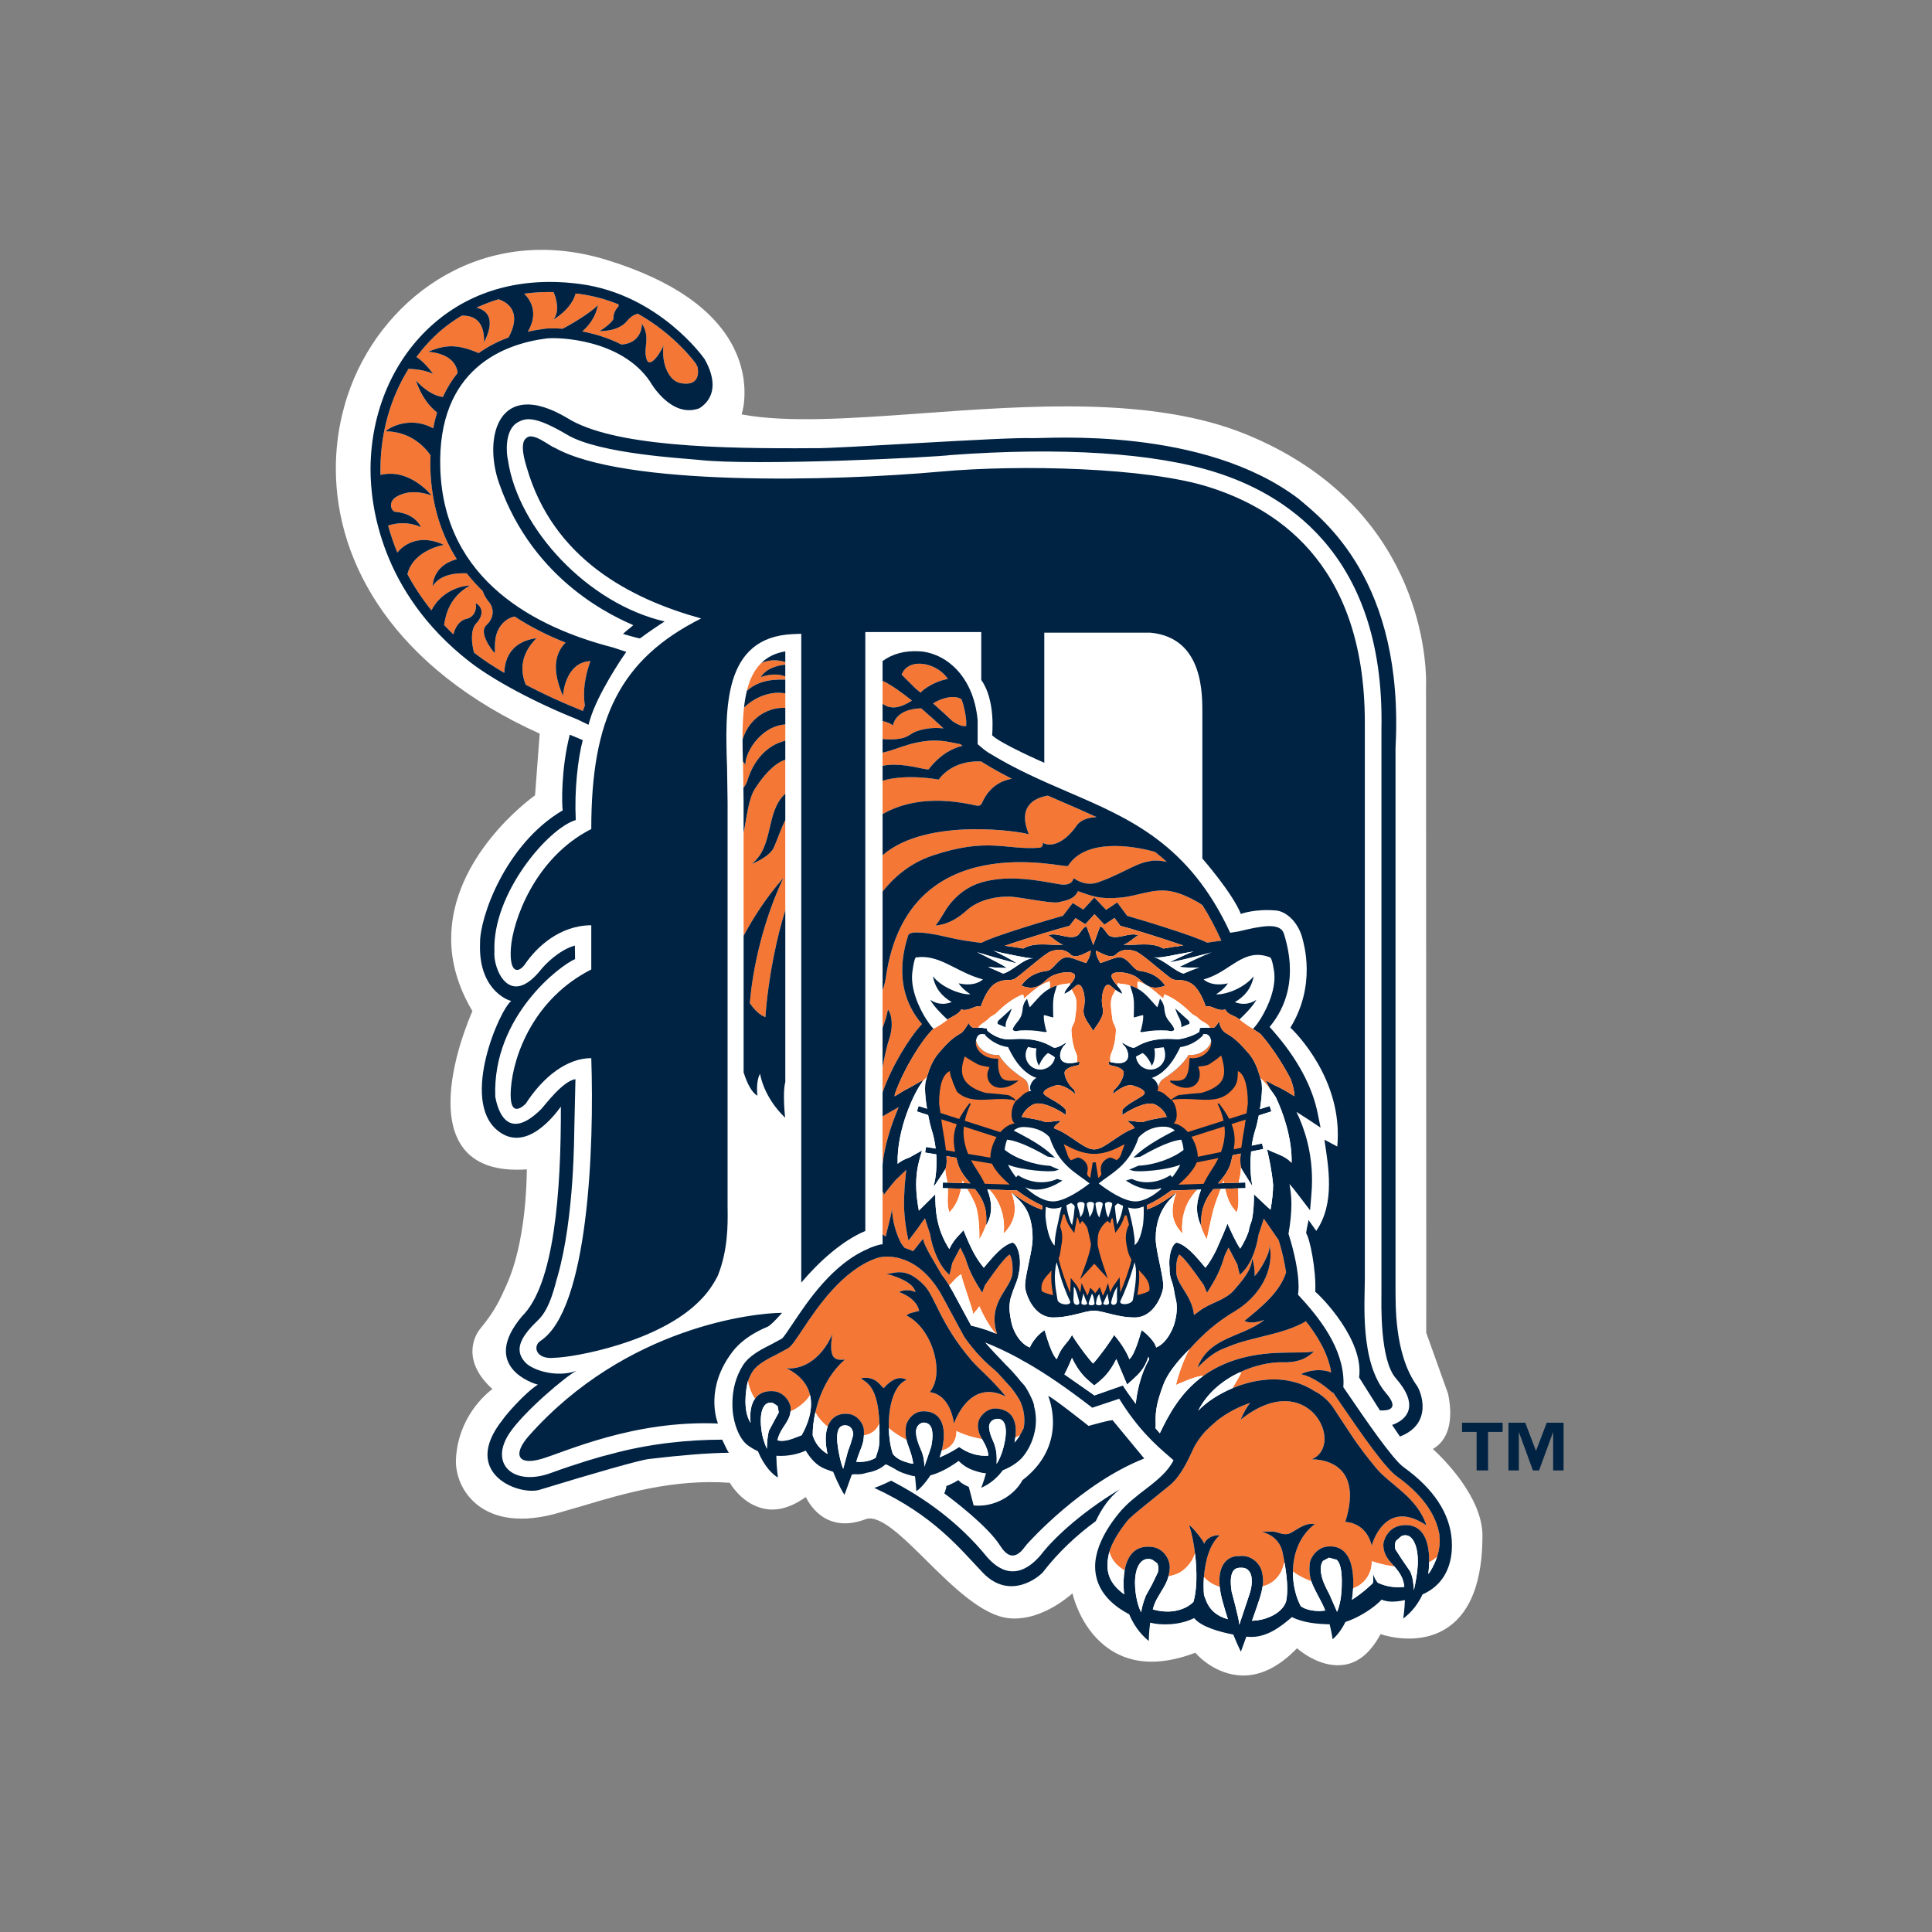 <svg width="512" height="512" viewBox="0 0 512 512" version="1.1" xmlns="http://www.w3.org/2000/svg" xmlns:sketch="http://www.bohemiancoding.com/sketch/ns"><rect x="0" y="0" width="512" height="512" fill="#808080" stroke="none"/><title>detroit-tigers</title><desc>Created with Sketch.</desc><g sketch:type="MSLayerGroup" stroke="none" stroke-width="1" fill="none"><path d="M379.722 383.991c3.633-2.039 4.606-6.092 4.606-9.489 0-2.766-.554-5.031-.606-5.237-.026-.103-5.759-16.083-5.759-16.083.013 0 .013-4.819.013-12.841 0-39.758-.064-158.254-.064-158.254 0-.051.026-.47.026-1.216 0-7.443-2.21-47.105-47.615-65.723-24.623-10.094-57.356-7.694-86.25-5.597-18.257 1.332-35.465 2.548-47.538.264.283-.914.767-2.766.767-5.829 0-3.204-.618-7.295-2.802-11.715-5.025-10.152-16.331-18.013-33.564-23.34-32.508-10.055-58.812 9.27-67.992 33.55-2.558 6.787-3.943 14.134-3.943 21.7 0 25.251 15.532 52.843 54.025 70.252l-1.23 16.328c-1.656 1.184-22.232 16.405-22.232 38.034 0 5.97 1.636 12.423 5.631 19.171-.747 1.692-5.811 13.452-5.811 24.196 0 4.355.844 8.511 3.144 11.747 3.26 4.568 9.013 6.556 17.085 5.983-.013 3.468-.329 19.435-5.334 30.533l-.303.682c-1.321 2.953-2.815 6.324-6.623 10.911-1.134 1.351-2.152 3.525-2.152 6.125 0 2.94 1.379 6.427 5.289 9.959-1.772 1.351-9.103 7.463-9.657 18.592l-.013.579c0 3.442 1.456 8.087 5.553 11.419 3.356 2.728 9.644 5.378 20.506 2.548l7.428-2.142c10.752-3.217 24.12-7.225 39.105-6.144.593 1.004 3.633 5.739 9.103 6.871 3.524.74 7.248-.392 11.036-3.101 1.024 2.11 5.489 9.779 15.809 5.893 3.691-1.409 9.767 4.593 16.177 10.956 6.9 6.819 14.708 14.539 21.846 15.273 7.724.785 14.708-4.741 16.827-6.588.683 2.696 3.376 11.361 11.396 15.762 5.753 3.146 12.878 3.114 21.157-.026.908 1.023 5.424 5.803 12.35 6.028 5.006.142 9.921-2.367 14.611-7.218 1.288 1.113 6.719 5.423 12.814 4.33 3.756-.688 6.861-3.474 9.316-8.067 2.004.656 10.817 3.094 17.993-1.898 5.966-4.143 9.006-12.281 9.019-24.164v-.006c0-10.261-10.366-20.464-13.142-23.006" fill="#fff" sketch:type="MSShapeGroup"/><path d="M370.999 380.697c8.923-3.442 5.56-11.998 4.477-13.504-6.152-8.55-5.553-22.472-5.65-24.865v-144.12c2.39-44.371-19.366-60.66-25.685-66.019-25.228-19.165-66.272-15.98-70.479-16.077-7.57-.328-52.595 2.856-57.839 2.657-25.086.187-53.594-.431-65.608-8.055-18.077-10.654-22.213 5.082-17.974 17.286 9.245 26.589 31.374 35.756 35.587 37.68-.734.669-2.042 1.615-2.725 2.316 0 0 4.104 1.197 4.497 1.197 2.332-1.743 5.192-3.648 6.545-4.503-20.338-4.671-38.892-24.582-41.546-42.84-.361-1.39-1.031-7.829 2.57-9.907 2.178-1.242 4.593-1.788 13.2 3.307 8.6 5.082 31.271 6.234 34.763 6.62 14.869 1.686 62.413-.663 66.923-1.287 29.081-2.129 53.825-.611 70.202 4.606 16.383 5.205 44.806 20.194 43.84 67.987v149.633c0 2.483-.477 17.544 3.827 22.459 6.197 7.07 3.183 10.898-.999 12.358l2.074 3.069m-139.321 13.602c15.88 7.321 22.819 16.27 28.816 22.517 7.222 7.508 15.03.946 15.99-.289 4.091-5.314 8.929-9.747 13.896-13.401.618-1.216 2.48-5.43 6.397-8.46-11.197 6.736-18.187 13.774-20.867 17.319-7.473 8.878-13.117 1.866-14.27.721-7.692-9.502-17.066-15.961-25.486-20.31-.348.18-2.88 1.428-4.477 1.904m-38.524-9.303c-5.669.071-12.395.63-21.124 1.647-2.564.296-14.308 3.673-28.72 8.074-5.308 1.936-21.685-4.059-10.024-18.567.664-1.055 5.721-6.954 9.264-9.213-1.044-.193-15.487-4.741-4.181-18.142 8.497-8.383 10.333-32.746 10.269-55.526-1.533 2.091-9.296 12.603-16.898 6.227-9.747-8.17.754-32.089 3.762-34.232-1.43-.296-8.755-3.442-8.278-15.298-.161-6.504 6.5-26.126 21.91-35.222-.251-1.209-.502-10.814 1.868-20.046l3.44 1.448c-1.314 4.941-2.248 13.349-1.855 21.179-7.228 2.104-22.2 19.454-21.556 34.849-.406 4.343 3.878 15.44 12.421 4.683.902-1.132 4.684-5.121 8.897-6.266l.052 3.583c-3.73 1.538-21.923 15.009-21.15 36.432.283 1.531 2.293 13.188 12.253 3.249.58-.573 5.643-7.456 9-7.849l-.29 12.539c-.071 1.255.103 24.048-4.497 39.874-.522 1.589-1.791 8.241-5.031 11.342-4.181 4.008-6.855 7.765-3.427 11.348 1.991 2.097 8.427 4.066 13.529 2.162-2.68 1.332-13.838 10.718-17.71 16.444-5.592 8.267 1.011 14.237 10.83 10.673 7.306-2.663 13.645-4.497 15.751-4.973 10.398-2.876 20.854-3.879 29.738-3.886.219.399 1.172 2.644 1.759 3.468m131.788-111.182c-.934-.515-1.63-1.647-1.855-3.017-.058.071-.174.09-.18.039l-.174.412c-.451.585-.715 1.016-1.153 1.119l-.979-.013h-.67l-1.952.058-.155 1.049c-1.739 1.209-5.077 2.033-5.966 1.962-7.222-.656-10.16 1.756-11.1 2.168-.928.412-3.427-1.351-3.427-1.351l.322.63c1.308.811 3.26 6.15-3.311 4.6l-.638-.142.316.926c1.456.302 3.002.618 3.633 1.55.618.933-.941 3.944-2.39 4.967l-.419 1.255c1.553-1.454 3.936-2.799 5.283-2.38 1.353.399 3.331 1.126 3.221 2.065-.11.926-4.342 2.38-5.914 4.452v1.345c.734-.624 6.024-3.886 8.562-2.85 1.147.47 2.706 1.795 3.189 3.332-2.229.354-4.89.811-6.146 1.319-.786.328-3.337-.534-4.291-.212 0 0 2.461 1.692 1.707 1.962-4.245 1.538-7.737 5.552-10.501 5.552-2.757 0-6.249-4.014-10.495-5.552-.754-.27 1.714-1.962 1.714-1.962-.953-.322-3.505.54-4.291.212-1.25-.508-3.898-.965-6.114-1.312.509-1.55 2.074-2.895 3.202-3.371 2.532-1.042 7.776 2.258 8.517 2.882v-1.345c-1.565-2.072-5.811-3.525-5.914-4.452-.103-.939 1.862-1.666 3.215-2.065 1.346-.418 3.737.926 5.289 2.38l-.419-1.255c-1.456-1.023-3.002-4.034-2.39-4.967.631-.933 2.178-1.248 3.627-1.55l.322-.926c-.329.084-.606.142-.895.206-6.268 1.357-4.342-3.873-3.054-4.664l.322-.63s-2.493 1.763-3.427 1.351c-.934-.412-3.885-2.811-11.094-2.168-3.131.277-5.482-1.46-6.404-2.277l-.116-.553c-.11-.045-.232-.039-.354-.051-.522-.154-1.54-.187-1.54-.187h-.425l-1.237.013c-.541-.122-1.005-.579-1.276-1.248-.528.843-1.379 2.303-2.087 2.696-2.448 1.364-3.852 2.966-5.643 4.973-1.849 2.104-2.693 4.445-3.344 6.613-.09.335-.187.663-.283.984-.148.521-.213 1.229-.213 2.039 0 1.557.225 3.525.535 5.391l-2.235-.708-.457 1.422 2.983.971c.316 1.621.644 3.017.876 3.751.586 1.756.921 3.487 1.115 5.127l-2.545-.425-.251 1.48 2.963.483c.045.714.058 1.396.058 2.033 0 3.403-.567 5.874-.805 6.273.045.039.142-.039.271-.18l-.097.277c.2-.232.509-.688.85-1.235.908-1.287 2.068-3.191 2.1-3.23l.006-.006c.258-.483.361-1.274.361-2.258 0-.386-.013-.785-.045-1.209l2.628.431.232 1.029c.56 2.329 1.958 4.008 3.453 5.758l-1.675-.064-.464-.013-3.91-.122-1.211-.032-.052 1.493 1.392.051 3.472.103 1.636.058 2.074.058c1.598 2.014 2.976 4.285 2.976 7.765 0 .547.019 1.087-.045 1.698l-.006.122c.895-1.447 1.321-3.049 1.321-4.735 0-1.48-.329-3.049-.992-4.741l.528.006 7.344.238c2.293 1.724 4.748 3.185 6.771 4.034l-.071.264-.006.798c-2.77-.869-5.347-2.503-8.137-4.523.11.135.238.264.367.392 2.1 2.052 5.199 4.246 5.199 11.779 0 2.265-.992 6.144-1.578 9.238l-.097.54c-.258 1.409-.399 2.618-.283 3.371.387 2.387 2.603 7.765 7.37 7.765 4.78 0 8.356-1.795 10.849-1.795 2.48 0 6.056 1.795 10.83 1.795 4.761 0 7.093-5.378 7.486-7.765.393-2.4-1.958-9.682-1.958-13.15 0-8.428 5.096-11.226 5.47-12.172-2.706 1.956-5.057 3.545-7.711 4.426 0-.251-.006-.495-.019-.701-.006-.135-.039-.264-.077-.399 1.946-.856 4.245-2.252 6.41-3.873l6.958-.232.999-.032c-.722 1.814-1.076 3.5-1.076 5.076 0 .502.058.997.135 1.493l.019.142.019.084c.026.174.052.341.103.508l.019.071c.019.109.058.219.097.315l.077.36.039.122c.167.463.354.926.593 1.364l.071-.019c-.019-.354-.077-.592-.077-.939 0-4.021 1.495-6.511 3.221-8.679l1.939-.058 1.192-.045 3.466-.116 1.946-.064-.045-1.493-1.772.058-3.904.122-.348.013-1.205.045c1.488-1.756 2.893-3.429 3.46-5.764.142-.598.277-1.158.393-1.698l2.139-.431c-.071.675-.103 1.306-.103 1.879 0 .701.064 1.319.193 1.776.052.18.103.347.18.483l2.835 4.51c-.077-.109-.077-.553-.2-1.152-.161-1.074-.341-2.786-.341-4.915 0-.508.026-1.049.045-1.595.026-.502.071-1.01.122-1.538l.077-.013 3.17-.637-.303-1.48-2.757.566c.213-1.402.528-2.863 1.005-4.343.238-.714.56-2.078.87-3.654l3.331-1.068-.451-1.422-2.583.823c.309-1.898.548-3.918.548-5.507 0-.811-.071-1.518-.213-2.039l-.206-.701c-.657-2.239-1.469-4.671-3.183-6.62-2.029-2.284-3.453-3.886-5.895-5.25m-30.018 102.649c.457-.54-6.429 1.422-6.429 1.422s-9.193-7.302-10.701-7.964c.502 1.409 5.012 13.227-6.835 22.356-2.184 4.059-7.37 7.225-12.923 6.684l-1.301-4.928s-1.997-.798-2.751-1.795c-1.011.675-2.68 1.422-3.183 1.576 0 .675-.541 1.962-.541 1.962 2.39 1.756 11.577 8.73 14.83 13.902 3.44 5.449 6.146.618 6.977-.341.838-.959 14.746-16.36 31.168-22.819l-8.311-10.055m-91.5-24.865c.999-.418 3.84-3.686 3.84-3.686-7.099.019-41.276 3.519-67.103 32.604-4.252 4.793-3.086 7.964 3.266 6.131 6.352-1.846 24.397-10.338 46.848-9.399 0 0-3.369-7.913 2.532-17.145.754-.991 2.77-5.237 10.617-8.505m56.622-184.096v12.699c3.885 5.372 2.88 14.655 2.88 14.655 2.165 2.207 13.825 7.289 13.825 7.289v-34.476h28.153c14.102 1.351 13.735 16.424 13.735 21.622v38.22s7.956 9.097 10.205 14.687c0 0 3.691-1.396 9.29-.914 2.905.257 6.094 3.339 7.099 7.681.238 1.068 3.679 12.095-3.26 23.366 1.25 1.164 14.089 13.812 12.421 31.51l-3.408-1.821c1.011 6.942 2.944 16.746-2.158 24.17l-2.068-2.895c.006.553-.387 1.583-.618 3.519 1.005 1.422 2.68 9.759 2.429 15.517 1.585 1.261 12.949 12.77 11.609 22.703l5.515 8.736c1.939.103 5.437-.148 1.636-4.555-6.983-8.087-5.631-24.26-5.631-30.204v-147.491c0-43.496-24.932-57.244-41.315-62.448-16.389-5.205-50.044-6.009-71.175-4.092-28.662 2.599-83.963 3.911-102.175-6.318-1.346-.38-5.772-4.297-7.525-2.586-2.01 1.332-.219 6.755.084 7.791 6.983 24.209 27.476 34.856 46.224 40.028-21.446 10.789-29.119 26.486-29.119 55.803-15.114 7.675-20.834 24.537-21.305 31.575-.457 6.819 2.049 6.736 3.827 4.13 3.041-4.445 9.155-10.19 17.478-10.197v11.709c-15.114 7.669-20.648 22.587-21.305 31.581-.657 8.981 3.962 3.956 3.962 3.956 4.606-7.128 10.939-12.037 17.343-12.037.812 23.713-.773 66.63-13.477 74.948-2.094 1.364-1.23 5.005 3.724 4.465 5.379-.135 27.592-4.149 38.37-14.99 2.042-1.969 3.653-4.272 4.915-6.768 2.712-6.736 2.641-13.677 2.603-17.319l-.013-1.081v-107.038l-.135-9.2c-.528-15.421-1.179-34.611 17.452-35.383l2.21-.096v171.957c4.419-5.256 10.701-11.078 16.975-13.684v-158.73h30.723" fill="#002344" sketch:type="MSShapeGroup"/><path d="M208.112 196.292v-4.31c-6.932.502-10.952 8.209-10.54 10.814 0-.154-.283-.54-.689-.959l.039 1.454.084 5.513c.464-.598.844-1.216.992-1.743 1.488-5.069 4.883-9.515 10.114-10.769m0-8.685v-3.809c-3.15-.727-7.615.495-10.945 3.725-.277 2.515-.393 5.282-.393 8.28v.257c1.849-6.195 7.267-8.736 11.338-8.453m-9.393 78.249c1.16 1.711 2.538 3.088 4.117 3.712.76-10.84 3.221-21.976 5.27-28.3v-23.926c-1.121 2.155-2.074 5.153-3.034 7.276-1.14 2.522-5.856 4.343-5.856 4.343 6.011-4.799 3.55-13.742 8.89-18.625v-9.02c-3.221 1.094-6.094 4.741-7.969 7.604-1.836 2.799-2.19 7.495-3.073 11.754v27.31c2.538-4.722 6.004-10.203 10.565-15.356-5.263 11.078-8.162 23.733-8.91 33.228m9.393-85.756v-.83c-3.086-1.267-6.545.212-6.545.212 1.533-2.432 4.523-3.152 6.545-3.339v-.682c-1.546-.508-3.814-.823-6.326.206-1.868 1.814-3.099 4.31-3.853 7.392 2.39-2.097 5.405-3.12 10.179-2.959" fill="#F47735" sketch:type="MSShapeGroup"/><path d="M208.112 201.323v-5.031c-5.231 1.261-8.626 5.7-10.114 10.776-.148.521-.528 1.132-.992 1.737l.052 3.892v7.977c.895-4.252 1.25-8.949 3.079-11.754 1.862-2.863 4.754-6.517 7.976-7.598m-.001-9.34v-4.375c-4.072-.283-9.49 2.252-11.338 8.447 0 1.846.052 3.789.11 5.784.406.418.689.804.689.959-.412-2.606 3.608-10.313 10.54-10.814m-.001-8.191v-3.686c-4.774-.167-7.789.856-10.179 2.959-.341 1.37-.586 2.856-.767 4.458 3.331-3.23 7.795-4.452 10.945-3.731m.001-8.331v-2.844c-2.68.45-4.742 1.512-6.326 3.056 2.512-1.036 4.78-.721 6.326-.212m-8.891 53.5s4.709-1.821 5.85-4.343c.96-2.117 1.913-5.114 3.041-7.276v-7.006c-5.347 4.883-2.886 13.832-8.89 18.625m2.344-49.479s3.453-1.473 6.539-.206v-3.133c-2.016.193-5.006.914-6.539 3.339m1.27 90.086c-1.578-.624-2.951-2.001-4.117-3.712.754-9.496 3.646-22.15 8.91-33.228-4.555 5.153-8.027 10.634-10.565 15.356v36.22c.947 2.94 2.158 5.353 3.659 6.17 0 0-.502-3.673.702-5.829 0 0 .799 6.079 6.648 11.67 0 0-.747-6.536.039-9.463v-45.484c-2.055 6.324-4.516 17.46-5.276 28.3" fill="#002344" sketch:type="MSShapeGroup"/><path d="M238.938 178.8c1.024 1.004 2.319 2.29 3.775 3.738.425.328.844.669 1.269 1.023.651-.926 4.039-3.191 7.222-3.616-2.809-4.349-10.462-5.906-12.266-1.145m17.117 13.574v-1.37c-.193-2.123-.631-4.002-1.237-5.674-1.437-1.016-4.484-.811-7.537 1.068 1.759 1.563 3.492 3.165 5.141 4.703 1.14.772 2.487 1.512 3.633 1.274m-21.33 135.305c.502-2.425 1.288-4.786 1.656-7.25.142 3.024.895 5.944 2.21 8.634.29.585.709 1.113 1.14 1.621.747.244 1.488.54 2.248.907.908-1.081 1.913-2.548 2.699-3.287.058 1.731 3.047 6.253 4.864 9.502.696.875 1.353 1.814 2.004 2.863.973-.946 2.268-2.599 3.221-2.953-.032 1.177 3.305 9.837 3.105 10.557.593-.656 1.263-1.493 1.669-2.072 1.623 3.641 3.485 6.427 4.303 7.122l.406.154c-.271-.759-.503-1.563-.606-2.451-.052-.489-.077-.959-.077-1.402 0-3.39 1.495-5.777 2.835-7.919.986-1.602 1.855-2.991 1.926-4.561.013-.27.013-.534.013-.791 0-2.38-.496-3.532-.799-3.911-1.443 1.029-3.55 3.963-5.637 6.89l-.857 1.216c-.322.791-.573 1.499-.741 2.039-2.5-3.892-3.472-5.925-4.503-9.245-.258-.54-.786-1.641-1.314-2.721l-.238.437-1.92 3.686c-.193.939-.38 1.93-.734 3.075-2.603-2.187-4.471-6.613-5.147-10.866-.515-1.486-.966-2.921-1.34-4.098-.522.663-1.121 1.538-1.888 2.644l-2.094 2.786c-.142.219-.271.386-.361.482-1.057-4.651-1.346-8.872-1.127-12.307.039-1.879.296-4.188.509-6.414-.554.515-1.108 1.042-1.694 1.615l-1.057 1.029c-1.385 1.525-2.403 2.966-3.215 4.008l-.064-.856-.232.219v11.04c.271.206.554.405.838.579m11.408-123.849c3.311-4.343 6.99-5.751 8.903-6.163l-.49-.437c-3.653-.701-6.371-1.608-12.15-.322-2.628.573-5.064 1.679-7.731 2.374l-.786.193v3.468c5.392-1.1 11.867 1.402 12.253.888m-10.01-7.882c4.703-.09 4.606-1.415 6.925-2.207 2.583-.881 5.064-.926 6.996-.714-1.868-1.737-3.885-3.57-5.927-5.314-2.925.071-6.636.997-7.492 4.51-.767-.573-1.739-.92-2.738-1.126v4.741c.734.077 1.469.122 2.235.109m60.649 171.488l.812-.27-.006-.013-.805.283m-55.102-181.767c-2.648-2.136-5.25-3.989-7.537-5.14l-.245.077v5.893c2.777 2.052 5.759.431 7.782-.83m21.427 176.961c-3.112-2.56-5.92-5.964-7.589-8.402l-5.631-10.416c-6.172-11.574-14.843-11.4-17.665-10.358h-.019c-9.142 3.287-15.726 13.188-19.662 19.113-1.83 2.753-2.751 4.104-3.64 4.703l-3.002 1.628c-2.332 1.164-5.225 2.618-6.462 4.574-.496.798-.883 1.647-1.224 2.528.341 1.866.999 3.41 1.868 4.671 1.018-1.422 2.641-2.155 4.883-1.994 2.732.174 4.432 2.799 4.555 4.246.039.392.026.746-.013 1.094 1.778-.663 4.407-2.753 5.173-4.323-.625-2.651-2.429-5.205-6.307-7.135 3.608.515 9.071-1.763 12.215-9.007-1.134 7.077 1.037 6.903 3.337 6.729-4.22 3.661-6.713 9.02-7.834 13.967.251.521.554 1.01.902 1.447.76.991 1.546 1.763 2.358 2.374.883-2.451 2.847-3.635 5.45-3.377 2.545.251 4.046 2.76 4.136 4.124.032.598.032 1.107.013 1.563 1.92-.219 3.369-1.364 4.11-3.101-.341-9.65-3.202-10.827-4.961-12.005 4.381-.978 5.766 2.998 6.185 2.509.709-.811 3.382-3.725 5.985-2.104-3.466 1.357-4.851 7.244-4.722 12.777 1.379 1.248 2.989 2.239 4.677 3.094-.225-.971-.322-2.026-.135-3.564.161-1.312 1.714-3.809 4.258-3.976 4.555-.264 6.855 3.255 5.315 10.075l-.09.315c2.293-.515 3.962-2.412 3.917-5.166 1.83.933 4.271 1.705 6.777 2.136-.722-1.287-1.321-2.548-1.018-4.42.219-1.351 2.029-3.725 4.632-3.693 4.162.219 5.83 3.049 5.205 7.701.438-.18.85-.386 1.211-.63.316-.528.664-1.171 1.018-1.904.354-2.078.219-4.452-.876-6.961-.573-1.126-1.417-2.387-2.403-3.635l-3.756-4.149c-.412-.392-.812-.746-1.172-1.049m-10.275 14.674s-.741-7.669-6.442-8.376c4.194-4.799.683-16.978-6.12-20.271.451-.714 1.958-.868 3.344-1.267-.142-.251-.38-3.114-5.354-4.986-.135.058 1.958-1.132 4.368.013-.232-.978-1.237-3.146-7.937-4.883 1.971.335 5.057-2.413 10.353 3.217 2.783 2.946 4.207 10.12 12.279 19.57 2.3 2.708 5.044 4.651 9.309 9.824-9.85-5.127-13.799 7.16-13.799 7.16m-5.786-150.545c14.875-5.012 19.54-1.39 28.488-2.11.515-.032.895-.508.844-1.345 1.366 1.061 5.199.914 8.974-4.542 1.057-1.518 3.125-2.142 5.257-2.226-2.809-1.3-5.682-2.541-8.613-3.815-1.424-.605-2.86-1.235-4.303-1.866-3.698.63-8.053 2.914-5.044 10.268-1.321-.637-26.877-4.812-38.757 5.526v9.624c2.893-3.628 7.157-7.495 13.155-9.515m10.262-13.58c1.849.367 2.455.708 2.976-.482 2.042-4.542 5.502-5.906 7.866-6.311-2.583-1.319-5.193-2.753-7.808-4.375l-.29-.187c-7.963-.45-11.268 4.78-11.268 4.78s-8.427-1.647-14.888.302v8.852c4.2-2.419 11.635-4.992 23.411-2.58m-21.987 54.337c1.237 1.563 1.269 5.005.464 7.411-.728 2.162-1.346 4.992-1.888 7.881v6.71l.013-.013c2.416-6.967 7.041-14.469 10.43-18.11-7.86-9.142-4.864-19.699-3.64-23.565.56-1.422 6.397-.444 10.192.482 3.079.74 6.14 1.184 9.18 1.563 3.176-1.801 18.76-6.395 21.614-7.173.445-.585 2.603-3.384 2.603-3.384s2.023 1.248 2.809 1.718c.792-.849 1.823-1.988 1.823-1.988l1.095-1.197s2.268 2.393 3.118 3.275c.818-.54 2.951-1.962 2.951-1.962s2.184 2.946 2.635 3.538c2.854.804 17.8 5.295 21.182 7.109 1.25-.161 2.506-.328 3.769-.534-1.565-3.487-3.228-6.594-4.999-9.38-.419-.309-.837-.605-1.121-.766-2.455-1.377-4.915-2.567-7.66-2.998-4.387-.675-8.42 1.319-12.859 1.737-5.643.521-7.634-.418-11.384-1.705-.857 2.123-3.273 2.56-5.225 2.953-1.933.392-10.269-1.435-12.814-1.493-4.303-.09-8.626 1.119-11.39 3.609-2.442 2.226-5.192 3.809-8.311 4.047 1.649-1.969 2.364-3.905 3.859-5.726 3.756-4.6 7.821-5.732 10.495-6.227 6.107-1.152 11.867-.206 18.064.939 3.627.688 3.943-.926 4.226-1.518 2.255 1.512 4.471 1.808 6.558 1.042 4.162-1.512 6.333-2.779 8.729-3.886 2.145-.997 2.912-1.364 5.27-1.769 1.179-.219 2.757-.006 4.072.251-1.011-.926-2.036-1.795-3.067-2.625-6.236-1.75-18.528-3.558-23.083 3.731-.496.791-42.545-11.02-48.259 29.568-.142.997-.438 2.155-.876 3.339v9.997c.606-1.518 1.127-3.165 1.424-4.883m2.836 25.883c-.908.521-2.815 1.628-4.265 2.458v12.841c.477-4.767 2.01-9.869 4.265-15.298m142.691 119.17c.651-1.969.857-3.892.612-5.745l.039-.006c-.921-5.584-4.696-10.821-11.326-15.582-3.073-2.213-9.103-10.84-15.023-19.493l-1.888-2.766-.052.167c-1.785-1.563-4.961-4.24-8.472-4.986 0 0 3.93-2.026 8.053-.463-.773-4.87-3.498-9.476-6.687-13.555-6.049 3.583-14.192 4.085-20.403 6.678-2.029.843-4.072 1.261-8.356 5.648 3.073-8.273 11.873-8.022 17.671-12.635.264-.206-3.047 1.345-5.225.212 4.239-3.461 9.354-7.488 11.042-12.834-.38-2.67-1.082-5.636-1.952-8.531l-2.828-4.117c-.457-.669-.799-1.145-1.134-1.595-.374 1.203-.844 2.676-1.366 4.188-.676 4.278-2.216 8.357-4.961 10.666-.309-.984-.483-1.853-.651-2.67l-2.126-4.098-.245-.425-.986 2.026c-1.115 3.731-2.042 5.784-4.703 9.927-.193-.457-.496-1.177-.87-2.033l-.857-1.216c-2.068-2.914-4.168-5.841-5.637-6.884-.303.38-.805 1.531-.805 3.918 0 .244.006.508.019.778.071 1.57.934 2.953 1.939 4.568 1.172 1.885 2.474 3.976 2.757 6.774.502-.367 1.005-.74 1.507-1.113 2.912-2.187 6.797-2.779 9.077-5.449 2.081-2.425 4.671-5.217 4.845-8.453.432 1.184.754 3.165.638 4.703.908-.74 4.413-6.067 3.93-8.428 1.482 7.192-2.938 14.018-9.174 17.737-4.458 2.651-8.323 5.932-11.777 9.817l-.309.309c-2.351 4.349-3.524 9.431-3.524 9.431s5.611-2.599 7.228-2.4c4.787-3.468 11.396-5.97 20.976-6.176 4.626-.103 6.494.051 8.401-.347-2.339 2.374-5.109 2.985-8.298 2.895-3.208-.084-7.46.791-11.519 2.721l.528-.026c-.077.405-1.617 2.979-2.345 4.188 6.616-2.779 14.933-3.706 21.64.695 1.791.894 3.421 2.2 4.851 4.098 4.555 6.806 5.914 9.463 11.5 16.251 3.743 4.568 10.933 7.746 13.419 15.298-11.177-7.553-14.515 5.423-14.515 5.423s-.895-5.867-6.983-6.356c5.45-17.312-8.935-16.553-8.935-16.553 9.142-3.783-.966-24.781-18.786-10.531.767-1.859 1.591-3.294 2.493-4.445-3.324 1.145-6.243 2.728-8.729 4.677-1.024.862-2.055 1.795-3.105 2.837-1.14 1.267-2.132 2.644-2.951 4.124l-.541 1.126c-1.057 2.316-3.034 6.607-5.811 8.949l-3.994 3.249c-2.429 1.943-5.624 4.516-6.893 5.745l-.445.489c-2.248 2.766-3.788 5.353-4.684 7.746l-.148.56c.612 2.187 2.1 3.809 4.046 4.915.818-4.613 3.427-6.942 7.769-6.15 2.912.675 4.336 3.558 4.175 5.629-.058.811-.174 1.48-.329 2.084.825-.167 1.604-.392 2.306-.669 1.926-.785 3.956-2.966 4.735-5.372-.322-2.689-.844-5.32-1.533-7.521.657.18 4.052 4.4 3.936 4.973.554-1.576 2.558-2.477 4.155-2.284-2.545 2.11-3.859 6.556-4.194 11.04l.045.058c1.179 1.293 2.59 2.097 4.142 2.573-.651-6.092 2.3-8.344 5.238-8.17 2.699-.38 5.418 1.557 5.991 4.42.187.926.387 1.904.142 3.59 2.963-.688 5.089-3.069 5.695-6.247l.142.167c-.155-.914-.335-1.866-.56-2.927-.792-3.686-3.807-5.063-5.553-5.436 1.385 0 2.835-.27 4.104.142 1.514.502 2.551.766 3.846.032 1.868-1.068 3.659-2.599 6.152-2.245-4.194 3.242-5.747 8.055-5.805 12.603 1.45 1.113 3.118 1.917 4.883 2.567-.432-1.306-.612-2.657-.445-4.561.168-1.879 2.203-4.632 4.999-4.658 3.228-.238 6.687 1.647 6.552 10.171l-.032.914c2.867-.991 5.012-3.725 4.941-7.18 1.765.611 3.84 1.126 5.991 1.396-1.379-1.557-2.77-2.856-2.925-5.455-.097-1.583 1.327-4.696 4.258-5.32 5.328-1.132 8.021 2.683 7.885 9.656.76-.38 1.462-.856 2.094-1.441" fill="#F47735" sketch:type="MSShapeGroup"/><path d="M384.728 408.123c-.496-7.09-4.8-13.594-12.794-19.339-2.899-2.084-10.308-12.931-14.283-18.76 0 0-1.243-1.801-1.656-2.406.019-.405.052-.798.052-1.197 0-9.077-6.288-17.132-12.066-23.327.077-.63.161-1.248.161-1.981 0-4.014-1.127-9.27-2.68-14.166.522-2.863.773-5.546.773-7.958 0-1.969-.238-3.622-.509-5.205.966 1.074 1.765 2.11 2.422 2.985l3.028 3.969.335-3.905c.122-1.396.187-2.747.187-4.047 0-7.463-1.888-13.504-4.13-18.136 1.205.753 2.416 1.538 3.363 2.168l3.028 2.014-.715-3.564c-1.437-7.373-5.489-14.822-11.957-22.182-.271-.322-.541-.63-.805-.92l-.013-.026c4.226-5.095 7.46-13.079 3.749-24.788-1.037-2.927-5.83-2.007-12.002-.508l-2.203.354c-10.875-23.488-26.491-30.217-42.822-37.249-6.919-2.985-14.07-6.067-21.26-10.499-.747-.463-1.72-1.248-2.848-2.232v-6.356c-1.102-12.043-8.774-17.885-15.449-18.258-3.827-.225-7.106.656-9.747 2.586v5.417l.245-.077c2.287 1.152 4.89 3.011 7.537 5.14-2.023 1.261-4.999 2.882-7.782.83v4.6c.999.206 1.978.553 2.738 1.126.857-3.513 4.574-4.433 7.492-4.51 2.036 1.743 4.059 3.577 5.927 5.314-1.933-.212-4.413-.167-6.996.714-2.319.791-2.216 2.117-6.925 2.207-.767.013-1.501-.032-2.235-.109v3.635l.78-.193c2.674-.695 5.109-1.801 7.731-2.374 5.779-1.287 8.504-.38 12.157.322l.483.437c-1.913.412-5.585 1.821-8.903 6.163-.387.515-6.855-1.988-12.247-.888v3.963c6.462-1.943 14.888-.296 14.888-.296s3.298-5.243 11.268-4.793l.29.193c2.616 1.628 5.225 3.056 7.808 4.375-2.364.405-5.817 1.763-7.86 6.305-.528 1.197-1.134.862-2.989.489-11.77-2.419-19.205.154-23.405 2.573v10.905c11.873-10.345 37.43-6.176 38.757-5.539-3.015-7.353 1.34-9.631 5.038-10.261 1.443.637 2.886 1.254 4.303 1.866 2.938 1.267 5.811 2.509 8.607 3.821-2.12.084-4.188.701-5.25 2.22-3.769 5.449-7.608 5.603-8.974 4.542.052.843-.322 1.306-.838 1.345-8.948.721-13.619-2.901-28.488 2.11-6.004 2.02-10.275 5.88-13.155 9.508v26.139c.438-1.19.734-2.342.876-3.352 5.714-40.588 47.763-28.763 48.259-29.555 4.555-7.289 16.853-5.488 23.076-3.731 1.044.823 2.062 1.692 3.073 2.618-1.314-.257-2.893-.463-4.065-.251-2.364.405-3.131.778-5.276 1.769-2.397 1.113-4.568 2.374-8.729 3.886-2.081.759-4.303.476-6.558-1.042-.283.585-.599 2.207-4.226 1.518-6.191-1.145-11.957-2.091-18.064-.939-2.674.502-6.739 1.628-10.495 6.227-1.495 1.821-2.203 3.757-3.859 5.726 3.125-.238 5.863-1.821 8.311-4.04 2.757-2.496 7.087-3.706 11.39-3.622 2.545.064 10.881 1.885 12.82 1.499 1.946-.392 4.355-.83 5.225-2.946 3.743 1.28 5.734 2.226 11.377 1.698 4.439-.418 8.465-2.412 12.859-1.731 2.751.431 5.205 1.615 7.66 2.998.283.161.702.457 1.127.759 1.765 2.786 3.427 5.893 4.993 9.386-1.263.199-2.519.373-3.769.534-3.376-1.814-18.328-6.311-21.189-7.109l-2.628-3.545s-2.132 1.415-2.951 1.962c-.85-.881-3.118-3.268-3.118-3.268l-1.095 1.197s-1.031 1.126-1.83 1.988c-.78-.476-2.802-1.724-2.802-1.724s-2.158 2.799-2.603 3.384c-2.854.778-18.431 5.372-21.614 7.173-3.041-.373-6.094-.817-9.174-1.563-3.801-.92-9.638-1.904-10.192-.489-1.23 3.879-4.226 14.43 3.633 23.572-3.382 3.635-8.014 11.143-10.43 18.103l-.013.019v6.337c1.45-.83 3.356-1.93 4.265-2.451-2.261 5.423-3.795 10.525-4.265 15.292v7.373l.238-.225.052.856c.818-1.042 1.836-2.483 3.221-4.014l1.057-1.016c.58-.579 1.14-1.1 1.701-1.621-.219 2.232-.477 4.529-.515 6.414-.219 3.435.064 7.662 1.121 12.307.097-.096.225-.27.367-.482l2.094-2.779c.76-1.107 1.372-1.981 1.894-2.644.367 1.171.825 2.612 1.334 4.098.683 4.246 2.551 8.679 5.147 10.866.361-1.152.541-2.142.734-3.075l1.926-3.699.232-.425c.528 1.081 1.057 2.174 1.314 2.708 1.031 3.326 2.004 5.353 4.503 9.251.168-.54.419-1.248.741-2.033l.863-1.216c2.081-2.934 4.188-5.867 5.637-6.89.296.373.799 1.531.799 3.911l-.013.785c-.077 1.57-.941 2.966-1.933 4.568-1.34 2.136-2.835 4.523-2.835 7.913 0 .444.026.914.084 1.402.097.888.322 1.692.593 2.458l-.399-.161.161.122.135.058-.135-.058c-.586-.251-1.179-.483-1.772-.701-.361-.135-.722-.257-1.082-.38l-.135-.045c-.631-.206-1.243-.392-1.842-.56-.631-.18-1.237-.335-1.817-.463-1.495-2.766-4.806-8.897-4.806-8.897-.329-.605-.664-1.171-1.005-1.731-.644-1.042-1.308-1.994-1.997-2.863-1.823-3.242-4.812-7.771-4.87-9.502-.786.74-1.791 2.213-2.699 3.281-.754-.36-1.501-.663-2.248-.894-.438-.515-.85-1.036-1.14-1.628-1.314-2.696-2.062-5.61-2.21-8.627-.367 2.458-1.153 4.825-1.656 7.244-.29-.174-.567-.367-.838-.579v2.638c-.657.058-1.404.257-2.21.534v.187l-.006.006v-.187c-.464.154-.953.341-1.456.547v.058c-9.509 3.944-16.215 14.005-20.21 20.008-1.102 1.66-2.351 3.532-2.796 3.854l-2.674 1.454c-2.667 1.332-5.998 2.992-7.679 5.668-1.836 2.94-2.764 6.337-2.764 10.107 0 .508.013 1.036.052 1.57.264 3.976 1.875 7.829 3.91 9.386.902.688 1.843 1.222 2.79 1.647 1.765 4.214 4.065 6.305 5.308 6.974 0 0-.387-2.831-.419-5.758 3.125.219 5.978-.521 7.789-1.37 1.372 2.29 2.983 3.995 5.057 4.819.728.289 1.462.56 2.216.798 1.263 3.21 2.706 5.758 2.996 6.092 0 0 .934-2.496 1.952-5.372.271-.019.535-.045.799-.084 1.185.129 2.255-.064 3.202-.392 1.817-.289 3.569-.997 4.87-2.174.129 0 .258 0 .393.039l1.372.708.49.264c.96.637 1.971 1.113 3.015 1.435l.258.09.058.013h.006c.722.257 1.495.463 2.287.579.238 2.142.341 3.918.341 3.918.799-.425 2.306-2.014 3.73-4.175 3.073-.791 5.85-2.663 7.492-3.821 1.527 1.531 3.034 2.367 5.882 3.075.438.109.895.161 1.359.187-.56 2.117-1.269 3.866-1.269 3.866 1.102-.495 3.582-1.731 5.727-4.658 2.132-.823 4.026-2.117 5.102-3.332 1.321-1.499 2.744-3.931 3.35-6.916l.026-.039h-.006c.187-.939.303-1.93.303-2.966 0-1.242-.167-2.535-.528-3.873l.064-.019c-.18-.772-.528-1.628-.986-2.509-.419-.914-.928-1.84-1.572-2.779l-1.018-1.126c-1.314-1.679-2.757-3.236-3.981-4.426l-.251-.27c-1.733-1.808-3.653-3.815-5.212-5.616 2.957 1.164 5.908 2.56 8.981 4.227.715.444 1.45.856 2.203 1.242 5.019 2.901 10.391 6.568 16.595 11.348l.638.483s5.54-1.834 7.138-2.374c5.006 8.1 9.651 12.198 13.406 15.434l.986.856c-1.398 2.876-4.162 5.205-7.267 7.566-2.551 1.949-5.186 3.976-7.26 6.536-2.384 2.921-4.052 5.706-5.07 8.357l-.039-.006-.09.302c-.689 1.885-1.05 3.693-1.05 5.423 0 1.261.187 2.49.56 3.667 1.385 4.388 5.122 7.238 8.478 8.987 1.604 3.924 4.072 6.195 5.18 7.051 0 0 .006-2.226.367-4.844 2.88.785 7.892.701 11.648-1.203 1.946 2.367 6.874 3.693 10.379 4.362.67 1.698 1.314 3.101 2.01 4.548 0 0 .631-1.718 1.45-3.995l.387.039c4.877.437 8.774-2.715 11.699-5.217 3.054 1.544 6.964 1.859 9.986 1.904.567 2.245.792 3.969.792 3.969.818-.682 2.203-2.123 3.382-4.574 3.524-1.145 7.512-3.686 9.605-5.925 1.462.624 3.402.727 6.172.116-.071 2.618-.457 4.896-.457 4.896 1.082-.817 3.466-2.76 5.122-6.401 4.993-2.162 7.795-6.761 7.795-12.918 0-.476-.013-.984-.045-1.486zm-140.745-224.562c-.419-.354-.844-.695-1.269-1.029-1.45-1.441-2.751-2.728-3.775-3.738 1.81-4.748 9.464-3.204 12.266 1.158-3.176.418-6.571 2.683-7.222 3.609zm3.298 2.844c3.047-1.885 6.101-2.091 7.537-1.074.606 1.673 1.044 3.551 1.237 5.668v1.377c-1.147.232-2.493-.502-3.633-1.267-1.649-1.544-3.382-3.146-5.141-4.703zm-44.046 197.536c-.606-1.351-1.224-3.088-1.475-5.237-.097-.778-.148-1.499-.148-2.162 0-2.052.432-3.564 1.25-4.317.496-.45 1.153-.605 1.939-.431l1.256.791.335 1.718-.986 1.821-1.598 2.979c-.457 1.499-.541 3.5-.573 4.838zm18.612-2.863c0-1.402.271-2.348.792-2.869.425-.425 1.018-.573 1.81-.444 1.288.257 1.669 1.621 1.669 2.38l-.013.167-.767 2.599-.586 1.57s-.863 3.178-1.288 4.761c-.644-1.46-1.102-3.841-1.321-5.172-.2-1.158-.296-2.155-.296-2.992zm22.258 3.23c-.895-1.988-1.288-3.352-1.353-4.683l-.006-.135c0-.823.399-2.232 1.939-2.49.754-.006 1.334.232 1.733.701.477.566.709 1.454.709 2.683 0 .856-.122 1.872-.354 3.049 0 0-1.411 4.092-1.797 5.256-.019-1.235-.174-2.831-.87-4.381zm19.997 3.641s.2-2.123-.245-4.053c-.535-2.297-1.488-3.094-1.739-5.539-.122-1.1.631-2.232 2.139-2.355 1.334-.096 2.938.997 2.049 5.912-.412 2.258-1.198 4.535-2.203 6.034zm6.326-16.482c1.089 2.509 1.23 4.883.876 6.954-.354.74-.702 1.383-1.011 1.911-.535.881-1.005 1.499-1.43 1.969.097-.47.155-.907.213-1.345.625-4.651-1.044-7.476-5.205-7.701-2.603-.026-4.413 2.342-4.632 3.693-.303 1.879.303 3.139 1.018 4.426.593 1.068 1.263 2.149 1.572 3.622.045.238.077.495.097.766-2.306.167-4.754-.405-6.938-1.776l-.805-.521-.805.508c-.902.566-2.525 1.46-4.368 2.252.219-.592.399-1.203.554-1.814l.09-.322c1.54-6.826-.76-10.338-5.308-10.075-2.551.167-4.104 2.663-4.265 3.976-.187 1.538-.097 2.593.135 3.564.303 1.255.831 2.355 1.34 4.124.18.63.341 1.396.483 2.22-.367-.026-.715-.071-1.037-.161-1.694-.457-3.369-1.081-4.387-2.432-.644-1.904-1.018-4.336-1.076-6.845-.129-5.533 1.256-11.419 4.722-12.777-2.603-1.621-5.276 1.293-5.985 2.104-.419.489-1.804-3.487-6.185-2.509 1.759 1.177 4.619 2.361 4.961 11.998.058 1.57.052 3.345-.045 5.404-.039.875-.541 2.458-.953 3.648-1.25.798-3.034 1.158-4.664 1.081l-.477-.039.303-.92c.844-2.612 1.636-3.577 1.733-6.06.013-.47.013-.971-.019-1.576-.09-1.357-1.591-3.873-4.136-4.124-2.603-.251-4.568.926-5.45 3.384-.586 1.628-.702 3.802-.18 6.536l.161.727c-1.817-1.094-3.099-2.599-3.795-4.529l-.155-.425c-.006-1.846.213-3.944.709-6.131 1.121-4.954 3.614-10.306 7.834-13.96-2.306.167-4.471.341-3.337-6.736-3.144 7.244-8.607 9.528-12.215 9.007 3.878 1.93 5.682 4.484 6.307 7.135.921 3.918-.741 8.035-2.216 10.641l-.535.212c-2.448.959-4.007 1.57-5.888 1.164l.135-.553c.863-2.998 3.079-4.317 3.331-7.147.032-.341.052-.695.019-1.087-.129-1.454-1.83-4.066-4.561-4.252-2.242-.154-3.865.573-4.883 2.001-1.037 1.447-1.424 3.628-1.16 6.382-2.055-3.12-1.327-8.646-.709-11.065v.006c.341-.875.722-1.724 1.224-2.522 1.237-1.956 4.13-3.41 6.462-4.574l3.002-1.628c.889-.592 1.81-1.949 3.64-4.703 3.936-5.925 10.52-15.826 19.662-19.113l.013-.006v.006c2.822-1.042 11.5-1.216 17.671 10.358l5.631 10.409c1.662 2.445 4.477 5.848 7.589 8.408.361.296.76.656 1.172 1.049l3.756 4.143c.986 1.255 1.83 2.515 2.403 3.641zm47.448-115.047c-.883.135-3.994 1.499-4.181 1.576-.857-.109-2.152-.984-3.524-1.917-1.507-1.042-3.073-2.091-4.465-2.458l-.013-.006c1.031.38 3.621-.148 6.152-.669 0 0 3.994-.714 4.561-.817h-.013c-1.121.264-6.294 2.792-6.294 2.792.116.335 9.825-2.219 11.029-2.541-1.398.36-8.439 3.789-8.439 3.789.077.315 4.245.27 5.186.251zm-35.001-10.905l.548-.116.348-.45 1.25-1.621c.76.476 2.603 1.602 2.603 1.602l.857-.914 1.565-1.731c.844.894 2.641 2.779 2.641 2.779s1.881-1.261 2.674-1.782c.586.804 1.559 2.104 1.559 2.104l.573.129c1.05.219 10.147 2.979 16.132 5.063-1.778.225-3.556.47-5.334.798-3.215-1.879-7.048-.721-10.578-1.036 1.185-.206 2.905-1.969 3.898-2.458-2.081-1.016-5.598 1.377-7.711.032-.638-.412-1.52-2.496-2.397-2.329l-1.765 4.87-1.765-4.87c-.883-.167-1.772 1.917-2.409 2.329-2.107 1.345-5.618-1.049-7.699-.032.986.489 2.706 2.252 3.885 2.458-3.524.315-7.364-.843-10.572 1.036-1.623-.296-3.253-.534-4.883-.74 6.094-2.097 15.571-4.909 16.583-5.121zm-20.648 10.763c1.456.187 4.51.244 4.51.244v-.006c0-.335-5.863-3.242-7.75-4.162l.593.167c3.002.971 9.702 2.753 9.702 2.753v-.006c0-.373-5.031-2.876-6.03-3.365h.026c.928.412 4.381 1.049 4.381 1.049 2.57.521 5.205 1.074 6.262.991-1.462 0-3.047 1.074-4.58 2.136-1.372.933-2.667 1.808-3.524 1.917-.097-.039-2.899-1.274-3.943-1.737l.354.019zm.722-4.407l.058.039-.084-.039h.026zm-2.229 84.097c-1.862-2.284-3.112-4.362-5.386-9.952-.264.302-.496.56-.722.804-1.54 1.544-2.461 2.908-3.028 4.195-3.498-5.43-3.717-10.48-3.717-14.52l-.606.605-1.565 1.563-.019.006c-.825.811-1.701 1.686-2.165 2.162-1.662-8.897 0-12.828.825-15.935 0 0-1.772.984-3.286 1.833-1.076.392-2.21.856-3.163 1.698-.296-9.303 4.632-19.332 6.449-21.545l-.032.013-.032.013.335-.695-3.324 1.904c-1.462.721-2.732 1.512-3.485 2.001l-.709.412c.006-.206.039-.425.064-.637 2.57-7.115 7.364-14.539 10.056-17.106l.219-.129-.039-.039.006-.006c-.393-.335-1.076-1.197-1.843-2.406l-.019.019c-1.965-3.062-4.426-8.338-3.711-12.899l.006-.058c.573-4.162 1.037-3.551 1.037-3.551l.56-.051c.187-.019.387-.045.58-.051.29-.006.573.006.863.019l.187.006c5.135.328 9.238 4.272 15.436 5.912-1.23 1.087-2.989 1.422-4.709 1.3h.006c-.586-.039-1.166-.135-1.727-.264.161.29.445.643.799 1.016.528.566 1.256 1.203 2.306 1.879h-.013l.013.013c-.734.058-1.714-.084-2.764-.367l.006-.013c-.921-.251-1.907-.618-2.873-1.107l-.006.006c-1.63-.811-3.215-1.917-4.303-3.287.631 3.313 2.48 5.378 4.973 6.826l-.006.006c-.664.264-1.804.598-3.15.399v.006c-.792-.116-1.656-.412-2.532-1.016 1.018 1.827 3.086 3.866 4.529 5.211 1.475-.778 3.092-1.563 3.646-2.528l.064-.148c.122.064.296.116.567.148 1.849.206 3.305-1.447 4.548-.823.625-1.666 1.868-4.973 3.943-6.215 2.081-1.248 3.524-.624 4.767-1.042 1.25-.405 8.092-6.832 9.953-7.45 1.868-.618 3.73-.618 5.186.83s4.51-.804 5.341-1.01c0 1.447-1.198 3.287-1.198 3.287-2.893-.83-4.555-2.078-6.217-1.235-1.656.823-2.693 3.101-4.142 3.307-1.456.212-4.568.618-6.842 3.931 3.936 1.454 5.386-.412 7.041-1.866 1.669-1.448 5.192-2.065 6.642-1.448 1.211.528.2 1.904-.767 3.069l-.548.656c-1.044 1.248-.941 1.763-.941 1.763.863-.412 1.45-.811 1.9-1.171 1.018-.791 1.295-1.351 2.01-1.209 1.037.206 1.862 3.525 1.25 6.009-.625 2.49 1.662 4.561 2.487 6.208.825-1.647 3.112-3.718 2.487-6.208-.625-2.483.213-5.803 1.237-6.009.76-.148 1.011.476 2.178 1.338.432.322.979.675 1.746 1.042 0 0 .103-.515-.941-1.763l-.367-.437c-1.018-1.203-2.235-2.728-.947-3.287 1.45-.618 4.973 0 6.629 1.448 1.662 1.454 3.118 3.32 7.048 1.866-2.274-3.313-5.386-3.718-6.835-3.931-1.462-.206-2.487-2.483-4.149-3.307-1.669-.843-3.324.405-6.223 1.235 0 0-1.192-1.84-1.192-3.287.825.206 3.891 2.458 5.341 1.01 1.45-1.447 3.324-1.447 5.18-.83 1.875.618 8.71 7.044 9.96 7.45 1.243.418 2.693-.206 4.767 1.042 2.074 1.242 3.318 4.548 3.943 6.215 1.243-.624 2.693 1.029 4.555.823.264-.032.438-.084.567-.148l.058.148c.838 1.448 2.132 1.287 3.691 2.528 1.437-1.345 3.466-3.352 4.503-5.217-2.397 1.647-4.671 1.042-5.708.624 2.493-1.454 4.355-3.525 4.98-6.839-2.487 3.107-7.467 4.967-9.953 4.767 1.765-1.145 2.693-2.181 3.112-2.901-2.178.521-4.774.412-6.429-1.042 7.048-1.859 10.501-8.627 17.626-5.829 0 0 .09.006.225.257.148.277.361.849.599 2.072l.006.09c.071.335.142.708.206 1.139.676 4.413-1.585 9.508-3.498 12.616-.696 1.113-1.334 1.975-1.785 2.451-.122.129-.225.238-.322.309l1.984 1.312c2.313 2.573 5.54 7.154 8.04 11.992.58 1.628.973 3.191 1.024 4.542l-.734-.405c-.941-.618-2.667-1.673-4.561-2.496-1.359-.74-2.371-1.287-2.371-1.287l1.16 2.271c.528.695 1.037 1.409 1.514 2.155 2.029 4.227 4.336 10.95 4.213 17.383v.039c-.322-.309-.644-.605-.973-.881-1.778-1.325-3.943-1.782-5.528-2.728l-.019-.006.077.354-.013-.006.058.212c.367 1.595 1.16 5.114 1.495 8.897-.019 1.827-.213 3.982-.689 6.581l-.908-.804-3.485-3.287c0 2.072-.052 4.4-.567 6.909-.316.83-.606 1.647-.754 2.458-.019.174-.064.347-.103.528-.522 1.46-1.243 2.972-2.21 4.51-1.102-1.602-2.306-4.246-3.118-6.028l-.187-.489-.026.039v.019l-.071-.122c-.38 1.081-1.643 4.014-2.912 6.871-.999 2.014-1.939 3.596-2.912 4.78-2.893-3.532-5.064-5.912-7.46-6.633-.934-.277-2.442 2.728-2.049 6.581v.322c0 1.074.161 2.219.599 3.352.483 1.255.586 2.477.844 3.757.058.289.116.579.193.875.535 1.956.296 4.342-.367 6.613-.103.38-1.578 4.954-4.819 6.26-.206-1.081-1.482-2.567-2.583-3.577-.451-.418-.883-.753-1.179-.946l-.097-.064c-.412 1.28-1.707 6.356-3.228 7.701-.47-1.274-1.417-2.953-2.551-4.523-.425-.605-.876-1.184-1.353-1.724l-.161-.206c-.303.875-4.104 6.112-5.566 7.598-1.018-1.042-3.189-3.931-4.503-5.861-.451-.663-.799-1.216-.966-1.538l-.084-.199c-1.359 2.509-2.712 2.818-4.065 6.453-.934-.856-1.817-3.217-2.448-5.153-.361-1.107-.638-2.078-.786-2.548l-.219.161c-2.268 1.493-3.64 4.092-3.64 4.426-2.184-.733-4.381-3.648-5.025-7.096-.329-1.705-.573-3.262-.316-4.883.045-.296.077-.592.155-.894.438-1.602 1.05-3.094 1.643-4.632.329-.843.515-1.692.618-2.515l.006.129c.934-4.452-.825-8.177-1.868-7.868-2.39.721-4.548 3.101-7.46 6.633zm36.045 31.472l-6.719 2.355-7.963-5.565c.006-.013 1.089-2.039 2.004-4.381 1.746 3.673 3.569 5.327 4.555 6.15l1.34 1.164 1.095-.862.341-.302c.96-.804 2.725-2.374 4.413-5.829.999 2.316 2.867 6.755 2.867 6.755l1.585-1.428c1.482-1.332 3.079-2.85 4.052-5.932l.225.643c-2.364 4.066-3.266 8.865-3.575 11.812-1.482-1.981-2.796-3.847-3.395-4.851l-.825.27zm5.663 59.836c-.805-1.473-1.43-4.059-1.591-6.453-.032-.45-.052-.888-.052-1.312 0-2.766.664-4.851 1.875-5.809.734-.573 1.636-.714 2.622-.405h.019l1.346.959c.232.392.341.862.341 1.383 0 .341-.052.708-.155 1.094l-1.54 3.185-1.649 2.998c-.844 2.155-1.102 3.455-1.218 4.362zm26.001 3.23c-.019-1.396-2.016-8.614-2.016-8.614-.457-2.914-.264-4.857.593-5.79.47-.495 1.134-.701 2.029-.63 1.843-.051 2.583 1.512 2.674 2.844v.032c.006.026.245 1.724-.573 4.098l-2.699 8.112-.006-.051zm23.933-7.862c-1.237-2.393-1.984-3.828-2.306-6.028-.026-.283-.045-.553-.045-.811 0-.875.206-1.634.612-2.155l1.565-.843c.013.013 2.062.56 2.062.56.876.804 1.308 2.586 1.34 5.436v.437c0 3.551-.451 6.067-1.25 7.913-.535-1.216-1.978-4.51-1.978-4.51zm23.353-7.765c-.103 1.866-.58 4.683-1.024 6.543-.071-1.544-.258-3.558-1.011-5.024l-2.171-3.165-1.681-2.593c-.097-.244-.155-.579-.155-.952 0-.437.077-.907.283-1.345l1.437-1.248.032-.013c.818-.341 1.553-.289 2.216.167 1.334.939 2.107 3.384 2.107 6.504 0 .373-.013.753-.032 1.126zm-4.858-10.525c-2.931.624-4.355 3.738-4.258 5.32.161 2.599 1.546 3.899 2.925 5.455.728.823 1.456 1.718 2.004 2.921.316.695.515 1.557.638 2.483-2.358.289-4.845-.077-6.906-1.036l-.129-.064c-.606-.733-.941-1.428-1.34-2.702.2.965.187 1.898.026 2.786l-.277.29c-.052.039-2.19 2.2-5.25 4.137.148-.933.251-1.949.303-3.03l.039-.914c.129-8.524-3.324-10.409-6.552-10.171-2.796.032-4.845 2.779-5.006 4.658-.168 1.904.013 3.255.445 4.561.56 1.692 1.546 3.307 2.873 5.919.303.592.567 1.209.812 1.84-.734.109-1.475.161-2.21.116-1.933-.135-3.311-.547-4.284-1.287-1.256-2.348-2.107-5.655-2.074-9.148.058-4.555 1.611-9.367 5.805-12.603-2.487-.36-4.291 1.177-6.152 2.239-1.288.74-2.332.47-3.846-.032-1.269-.412-2.719-.135-4.104-.135 1.752.367 4.761 1.75 5.553 5.436.225 1.055.406 2.014.56 2.921.915 5.282.773 8.248.38 10.087l-.032.096c-.999 2.818-4.587 4.51-7.505 4.902-.528.064-1.005.09-1.501.129.792-2.232 1.559-4.426 2.004-5.822.445-1.37.683-2.432.812-3.313.251-1.686.052-2.663-.129-3.59-.573-2.863-3.298-4.799-5.998-4.42-2.938-.174-5.888 2.078-5.238 8.17.116 1.107.341 2.322.715 3.686.522 1.885.999 3.48 1.443 4.87-2.88-.785-4.838-2.451-5.824-5.05l-.502-1.351c-.129-1.531-.135-3.152-.019-4.786.335-4.478 1.649-8.929 4.194-11.04-1.598-.193-3.601.708-4.155 2.284.116-.573-3.286-4.786-3.943-4.967.696 2.194 1.218 4.831 1.546 7.514.573 4.774.515 9.721-.419 12.789-1.933 1.994-5.901 3.429-10.772 1.994.283-1.01.631-1.969 1.082-2.76 1.443-2.593 2.519-3.847 3.06-5.983.155-.605.264-1.274.335-2.084.155-2.072-1.269-4.954-4.181-5.629-4.342-.791-6.951 1.544-7.769 6.15-.277 1.576-.354 3.423-.206 5.5l.116.843c-3.82-2.799-5.341-5.951-3.956-11.258l.155-.553c.883-2.4 2.435-4.979 4.677-7.752l.445-.489c1.276-1.229 4.465-3.802 6.893-5.745l3.994-3.249c2.777-2.342 4.754-6.633 5.811-8.949l.535-1.126c.825-1.48 1.817-2.856 2.957-4.124 1.05-1.036 2.087-1.975 3.105-2.837 2.487-1.943 5.405-3.532 8.729-4.671-.895 1.145-1.727 2.58-2.493 4.445 17.826-14.256 27.927 6.742 18.786 10.525 0 0 14.386-.759 8.935 16.559 6.088.482 6.983 6.35 6.983 6.35s3.344-12.976 14.515-5.423c-2.487-7.553-9.67-10.731-13.419-15.298-5.585-6.787-6.945-9.444-11.5-16.251-1.437-1.898-3.06-3.204-4.851-4.092-6.7-4.407-15.023-3.48-21.64-.701-3.801 1.595-7.035 3.796-9.064 5.951 2.364-4.716 6.513-8.029 10.881-10.113 4.059-1.93 8.317-2.805 11.519-2.715 3.189.084 5.953-.528 8.298-2.901-1.9.405-3.775.244-8.401.354-9.58.199-16.19 2.702-20.97 6.17-6.062 4.4-9.174 10.338-11.5 15.189-.361-.431-.76-.881-1.179-1.37.058-.302.103-.624.084-.978-.219-3.931.625-6.678 1.997-10.435 1.482-4.072 5.695-8.248 6.887-9.431l.309-.309c3.453-3.892 7.318-7.173 11.783-9.817 6.23-3.718 10.649-10.544 9.167-17.737.477 2.361-3.021 7.681-3.93 8.428.11-1.544-.206-3.525-.638-4.709-.174 3.236-2.764 6.028-4.845 8.453-2.281 2.67-6.165 3.262-9.077 5.449l-1.501 1.113c-.29-2.798-1.585-4.889-2.764-6.774-1.005-1.615-1.875-2.998-1.939-4.568-.013-.27-.019-.534-.019-.772 0-2.393.502-3.538.812-3.924 1.462 1.049 3.563 3.969 5.631 6.89l.857 1.209c.374.862.676 1.576.87 2.039 2.654-4.149 3.588-6.202 4.703-9.933l.986-2.026.245.425 2.126 4.098c.167.817.341 1.686.644 2.676 2.757-2.316 4.291-6.395 4.967-10.673.522-1.512.992-2.985 1.372-4.188.329.45.676.926 1.127 1.595l2.828 4.117c.876 2.895 1.572 5.867 1.952 8.531-1.681 5.346-6.803 9.373-11.036 12.834 2.171 1.139 5.482-.418 5.218-.212-5.792 4.613-14.598 4.362-17.671 12.635 4.291-4.388 6.326-4.806 8.362-5.648 6.204-2.593 14.347-3.094 20.396-6.671 3.195 4.072 5.914 8.679 6.687 13.549-4.123-1.563-8.053.47-8.053.47 3.511.746 6.687 3.416 8.472 4.979l.058-.167 1.881 2.766c5.914 8.653 11.95 17.286 15.023 19.493 6.629 4.761 10.404 9.997 11.332 15.582l-.045.006c.245 1.853.039 3.776-.612 5.745-.419 1.28-1.018 2.573-1.817 3.892-.148.244-.341.431-.515.65.064-.405.116-.811.148-1.242.052-.643.077-1.255.09-1.853.135-6.974-2.551-10.795-7.885-9.663z" fill="#002344" sketch:type="MSShapeGroup"/><path d="M311.633 367.039s1.172-5.082 3.524-9.431c-1.198 1.197-5.405 5.359-6.887 9.431-1.372 3.757-2.223 6.511-1.997 10.441.019.347-.026.675-.09.978.425.482.825.939 1.185 1.37 2.326-4.851 5.437-10.795 11.5-15.189-1.623-.199-7.235 2.4-7.235 2.4m16.789-3.306c-4.374 2.078-8.517 5.398-10.881 10.113 2.029-2.155 5.263-4.355 9.064-5.951.728-1.209 2.268-3.783 2.345-4.188l-.528.026m-23.862-3.526l-.225-.637c-.973 3.082-2.57 4.593-4.052 5.919l-1.585 1.435s-1.868-4.439-2.86-6.761c-1.701 3.461-3.46 5.031-4.419 5.841l-.341.29-1.095.868-1.346-1.158c-.979-.83-2.802-2.477-4.555-6.15-.908 2.335-1.997 4.362-2.004 4.375l7.969 5.565 6.726-2.355.805-.277.006.006c.606 1.01 1.92 2.869 3.402 4.857.309-2.946 1.205-7.746 3.575-11.818" fill="#fff" sketch:type="MSShapeGroup"/><path d="M342.299 308.161v-.039c-.303-.322-.631-.598-.973-.843.329.277.651.573.973.881m-24.784 14.457c.052.206.11.425.187.682l-.084-.36-.103-.322m3.743-12.86c.657-.978 1.192-1.936 1.643-2.856l-5.759 1.152c-.683 1.795-2.538 3.918-4.838 5.893l6.668-.219c.606-1.255 1.359-2.567 2.287-3.969m-3.879 12.19v.006c.006.122.052.328.116.592l-.097-.515-.019-.084m-41.141-2.167l.058-.264c-2.016-.843-4.471-2.31-6.764-4.034l-7.344-.238c2.918 3.094 4.278 7.405 3.795 11.657 2.918-3.011 3.769-6.15 2.1-10.847 2.796 2.02 5.366 3.661 8.143 4.523-.006-.29 0-.56.013-.798m-21.086-7.018c-.019.09.116.392.316.772l1.675.058c-1.495-1.75-2.893-3.423-3.447-5.751l-.245-1.029-2.622-.431c.032.425.045.823.045 1.209 0 .991-.103 1.776-.367 2.258l-.006.006c.071.907.18 1.808.432 2.715.071.277.11.553.161.836l3.91.116.148-.759m6.229 10.133c0-3.474-1.379-5.751-2.976-7.759l-2.074-.071c.857 1.499 1.939 3.384 2.332 4.703 1.057 3.532.863 8.595.863 8.595.58-.74 1.282-2.355 1.81-3.77.064-.605.045-1.145.045-1.698m10.095-36.921c-2.648-1.737-5.238-3.821-6.797-6.446-2.339.36-5.482-1.255-6.036-3.776-.097.592-.045 1.229.193 1.782.857 1.93 3.021 3.094 5.424 3.037l.084-.006v.006h.193c-.071 1.705-.071 3.236.651 4.645.689 1.319 2.293 1.248 3.698 1.177l1.018-.045-.464.367c-2.1 1.666-5.276 2.29-6.945.463-.541-.611-.85-1.441-.85-2.297 0-.534.161-1.055.393-1.544l.18-.528-2.293-.457-.773-.283s-3.015-1.66-3.382-2.059l-.084-.051c-.502 1.357-.76 2.548-.76 3.596 0 1.576.58 2.831 1.733 3.834 1.153.991 2.577 1.698 4.645 2.265l2.686.212 3.092.335.502.154c.168.109.322.238.477.354.354.122.657.322.895.643l.013.013.032.039c.135.122.193.232.052.264h-.161c-.206-.013-.412-.161-.599-.225-.251-.077-.528-.032-.786-.064-.515-.071-1.044-.109-1.565-.122-1.095-.032-2.184.032-3.266.096-3.221.193-6.571.386-9.09-2.046l-1.031-2.387-.271-.901c-.296-.585-.502-1.255-.567-2.174-1.875.856-2.847 3.744-2.847 8.634l.354 2.47 4.967 1.595c.644-1.248 1.527-2.606 2.725-4.149l.019-.039.322.206c-.618 1.235-1.218 2.741-1.578 4.458l9.412 3.011c.335-.386.689-.733 1.069-1.036l.103-.103.026-.006c.831-.63 1.72-1.061 2.603-1.184-1.443-1.029-.825-5.172.625-6.202.986-.701 1.791-1.911 3.221-2.303-.264-1.19-.174-2.503-1.263-3.223m38.952 5.391h-.026l.039-.013.354-.219c.167-.154.348-.27.548-.36l.644-.412.509-.161 3.086-.335 2.699-.212c2.055-.56 3.485-1.267 4.651-2.265 1.095-.971 1.475-2.187 1.475-3.519 0-1.113-.258-2.303-.58-3.493l-.232-.656-1.05.888-2.12 1.467-.78.283s-.689.135-1.295.212c-.316.045-.593.071-.747.058l-.11.006c.309.663.464 1.357.464 2.027 0 .978-.303 1.872-.883 2.515-1.656 1.827-4.838 1.203-6.938-.457l-.039-.36.593.039c1.411.064 3.015.135 3.698-1.184.676-1.312.728-2.747.838-4.471v-.18h.026l.013-.18c2.293.354 4.593-.843 5.47-2.85.213-.482.29-1.029.232-1.563-.683 2.393-3.679 3.911-5.966 3.558-1.546 2.631-4.142 4.716-6.79 6.446-.722.482-1.037 1.254-1.295 2.084.052.392-.013.759-.245 1.036 1.72.199 2.596 1.544 3.666 2.329l.09-.058m-6.5 28.017c.039.129.077.257.097.399l.006.708c2.654-.888 5.006-2.483 7.705-4.426-1.669 4.696-1.288 7.829 1.643 10.847-.496-4.349.883-8.576 3.923-11.631l-6.958.225c-2.165 1.628-4.465 3.03-6.417 3.879m-54.932-40.595c1.785-2.007 3.189-3.603 5.637-4.967.702-.392 1.559-1.859 2.087-2.702.264.663.741 1.132 1.282 1.248l1.23-.013c.515-.946 2.223-1.711 2.854-2.483.49-.585 1.379-.823 1.946-1.377 2.113-2.11 4.323-3.873 7.041-4.973.097-.045.271.663.316 1.094 2.087-1.743 4.059-3.718 6.797-4.555.11.637.11 1.3-.006 1.924.567-.309 1.179-.585 1.881-.778l-.045.174c.986-.624 1.533-.45 3.472-.798l.084.386c.973-1.164 1.984-2.541.773-3.062-1.45-.624-4.98 0-6.636 1.441-1.662 1.454-3.112 3.32-7.054 1.872 2.281-3.313 5.392-3.725 6.842-3.937 1.456-.206 2.487-2.483 4.149-3.307 1.662-.843 3.324.405 6.217 1.235 0 0 1.198-1.84 1.198-3.287-.831.206-3.885 2.458-5.341 1.01-1.45-1.447-3.318-1.447-5.186-.83-1.862.618-8.71 7.044-9.953 7.45-1.243.425-2.686-.206-4.767 1.042-2.068 1.248-3.318 4.548-3.943 6.215-1.243-.624-2.693 1.029-4.555.823-.271-.026-.438-.084-.567-.142l-.058.142c-.554.965-2.171 1.75-3.646 2.535l.084.071c-.857.766-3.073 2.11-3.691 2.412l-.039-.039-.006.006.039.039-.219.129c-2.693 2.567-7.486 9.991-10.056 17.106-.032.212-.058.431-.064.637l.709-.412c.747-.489 2.023-1.28 3.485-2.001l3.324-1.904-.335.695.032-.013c.425-.521.876-1.023 1.346-1.493.644-2.168 1.488-4.51 3.344-6.613m2.613 42.505c1.398-1.563 2.281-2.805 3.086-6.279l-3.472-.103c.039 2.136-.367 4.291.387 6.382m78.26-22.851l.238-1.731-3.724 1.184c.573 1.441.812 2.766.812 4.117 0 .83-.09 1.679-.238 2.573l2.01-.418c.225-1.814.573-3.821.902-5.726m-2.119 22.852c.741-2.084.348-4.233.38-6.369l-3.453.116c.805 3.455 1.681 4.69 3.073 6.253m-3.15-21.384c0-.495-.058-.946-.11-1.409l-8.736 2.779c.947 1.499 1.598 3.32 1.694 5.288l6.133-1.274c.715-1.949 1.018-3.744 1.018-5.385m-39.736-29.696c-.122 1.087-.979 1.853-.928 2.914.116 2.065.393 4.092 1.334 6.227.277.65.277 1.467.052 2.187.29-.071.567-.122.889-.212l-.316.926c-1.45.302-2.996.624-3.627 1.544-.618.946.934 3.944 2.397 4.979l.412 1.248c-1.559-1.454-3.936-2.799-5.296-2.38-1.346.399-3.311 1.132-3.208 2.072.097.926 4.349 2.374 5.914 4.445v1.345c-.741-.624-5.978-3.918-8.517-2.882-1.127.476-2.693 1.821-3.208 3.377 2.223.341 4.87.798 6.12 1.306.786.328 3.337-.534 4.291-.212 0 0-2.474 1.692-1.714 1.962 4.245 1.538 7.737 5.546 10.495 5.546 2.764 0 6.255-4.008 10.507-5.546.747-.27-1.707-1.962-1.707-1.962.947-.322 3.498.54 4.284.212 1.256-.508 3.917-.978 6.146-1.312-.483-1.544-2.049-2.869-3.183-3.332-2.545-1.042-7.84 2.22-8.568 2.844v-1.345c1.572-2.072 5.805-3.519 5.914-4.445.11-.939-1.868-1.673-3.215-2.072-1.353-.418-3.73.926-5.289 2.38l.419-1.248c1.45-1.036 3.009-4.034 2.39-4.979-.631-.92-2.184-1.242-3.633-1.544l-.316-.926c.238.058.425.103.638.142-.2-.688-.206-1.493.077-2.117.941-2.136 1.211-4.162 1.321-6.227.077-1.061-.799-1.827-.915-2.914-.18-1.57-.49-3.056-.399-4.574.077-1.583.709-2.277 1.211-3.294-1.166-.862-1.417-1.493-2.178-1.338-1.024.212-1.868 3.532-1.243 6.002.631 2.496-1.656 4.561-2.48 6.215-.831-1.653-3.118-3.718-2.487-6.215.612-2.47-.219-5.79-1.243-6.002-.722-.148-.999.418-2.01 1.216.509 1.087 1.179 1.763 1.276 3.416.084 1.518-.225 3.004-.406 4.574m-21.969 38.175l-5.547-.92c.387.746.818 1.499 1.346 2.29.928 1.396 1.688 2.702 2.287 3.957l6.603.199c-2.145-1.84-3.917-3.815-4.69-5.526m-7.446-9.837c-.032.45-.103.888-.103 1.357 0 1.776.341 3.751 1.224 5.899l5.927.984-.032-.199c.09-1.949.734-3.763 1.656-5.25l-8.671-2.792m62.863 25.278c0 .335.064.585.09.939l-.077.019c-.238-.444-.432-.901-.593-1.37.483 1.608 1.366 4.008 2.1 4.954 0 0 1.166-5.693 1.714-7.739.387-1.415 1.288-3.776 1.939-5.546l-1.952.058c-1.72 2.168-3.221 4.658-3.221 8.685m-64.752-25.888l-4.104-1.319.251 1.821c.367 2.142.76 4.407.979 6.388l2.435.405c-.219-1.132-.361-2.194-.361-3.223 0-1.332.238-2.644.799-4.072m75.241 7.771l-2.139.431c-.116.54-.251 1.1-.393 1.698-.56 2.335-1.971 4.002-3.453 5.758l1.198-.039c.135-.412.219-.708.2-.804.045.29.097.528.148.791l3.904-.122c.039-.29.077-.573.161-.849.296-1.074.399-2.149.457-3.21-.129-.463-.187-1.074-.187-1.776 0-.579.032-1.203.103-1.879m-47.054-55.37c-1.179-.206-2.899-1.975-3.885-2.458 2.081-1.016 5.592 1.377 7.699.032.638-.412 1.527-2.496 2.409-2.329l1.765 4.87 1.765-4.87c.87-.167 1.759 1.917 2.397 2.329 2.107 1.345 5.624-1.049 7.711-.032-.992.482-2.706 2.252-3.891 2.458 3.524.315 7.357-.843 10.572 1.036 1.778-.328 3.556-.573 5.334-.798-5.978-2.084-15.081-4.844-16.132-5.063l-.573-.129s-.973-1.3-1.565-2.104c-.786.521-2.667 1.782-2.667 1.782s-1.797-1.885-2.641-2.779l-1.565 1.731-.85.914s-1.849-1.132-2.609-1.602l-1.25 1.621-.348.45-.548.116c-1.005.212-10.488 3.024-16.576 5.121 1.623.206 3.247.444 4.877.74 3.208-1.879 7.048-.721 10.572-1.036m-36.052 68.322l1.565-1.557c-.341.335-.941.92-1.585 1.563l.019-.006m85.001-26.19c0-4.928-.966-7.862-2.635-8.627-.064 2.47-.097 3.718-2.12 5.546-2.474 2.367-5.811 2.155-9.039 1.962-1.875-.103-3.807-.206-5.721.006-.245.051-.483.109-.715.174 1.404 1.126 1.984 5.16.554 6.163 1.346.193 2.674 1.049 3.788 2.31l9.457-3.011c-.361-1.711-.953-3.21-1.565-4.433l.316-.199.019.032c1.192 1.538 2.074 2.889 2.719 4.124l4.587-1.46.354-2.586m-5.423 31.844l.077.122.006-.019-.071-.142-.013.039m10.508-19.77h.019l-.019-.006v.006m-36.231-43.251l-.019-.09c.747.212 1.398.502 2.01.843-.135-.643-.135-1.325-.019-1.988 2.725.83 4.696 2.811 6.777 4.555.058-.431.225-1.139.322-1.094 2.719 1.1 4.922 2.863 7.041 4.973.567.553 1.456.791 1.939 1.377.741.888 2.873 1.473 3.002 2.483l.979.013c.445-.103.702-.528 1.153-1.119l.174-.412c.006.045.129.026.18-.039.225 1.37.921 2.503 1.855 3.024 2.442 1.364 3.865 2.959 5.895 5.25 1.714 1.943 2.525 4.375 3.183 6.613.915.901 1.759 1.872 2.551 2.901l-1.16-2.271 2.371 1.287c1.894.823 3.621 1.879 4.568 2.496l.728.405c-.045-1.351-.445-2.914-1.024-4.542-2.5-4.838-5.727-9.418-8.04-11.992l-1.978-1.312c-.631-.309-2.712-1.724-3.575-2.496-1.553-1.242-2.847-1.081-3.685-2.528l-.064-.148c-.129.064-.296.116-.56.148-1.868.206-3.311-1.447-4.555-.823-.625-1.666-1.875-4.973-3.943-6.215-2.081-1.248-3.524-.624-4.774-1.042-1.243-.405-8.079-6.832-9.953-7.45-1.862-.618-3.73-.618-5.18.83-1.45 1.448-4.516-.804-5.341-1.01 0 1.447 1.192 3.287 1.192 3.287 2.899-.83 4.561-2.078 6.223-1.235 1.656.823 2.686 3.101 4.149 3.307 1.45.212 4.561.618 6.835 3.931-3.93 1.454-5.386-.412-7.054-1.866-1.649-1.448-5.173-2.065-6.623-1.448-1.295.56-.077 2.084.947 3.287l.129-.605c1.855.335 2.429.18 3.344.714" fill="#F47735" sketch:type="MSShapeGroup"/><path d="M268.186 329.327c1.037-.302 2.802 3.423 1.862 7.874l-.013-.129c-.097.817-.283 1.673-.612 2.522-.593 1.525-1.205 3.024-1.643 4.626-.077.302-.11.598-.155.894-.251 1.621-.013 3.178.316 4.889.651 3.448 2.841 6.356 5.025 7.09 0-.335 1.379-2.934 3.64-4.433l.219-.148c.148.463.425 1.435.786 2.541.625 1.936 1.514 4.297 2.448 5.153 1.353-3.635 2.706-3.95 4.059-6.446l.09.193c.168.315.515.881.966 1.538 1.308 1.936 3.485 4.825 4.503 5.854 1.462-1.473 5.257-6.71 5.56-7.585l.167.199c.477.534.928 1.126 1.359 1.724 1.127 1.57 2.074 3.249 2.545 4.523 1.52-1.345 2.822-6.414 3.228-7.694l.097.058c.303.193.728.528 1.179.946 1.102 1.01 2.371 2.496 2.583 3.577 3.234-1.306 4.709-5.88 4.819-6.253.664-2.277.902-4.664.367-6.62-.077-.29-.135-.579-.2-.875-.251-1.287-.361-2.503-.838-3.751-.438-1.145-.599-2.277-.599-3.358v-.322c-.393-3.854 1.115-6.858 2.049-6.588 2.397.727 4.568 3.107 7.46 6.639.973-1.184 1.913-2.76 2.912-4.78 1.269-2.856 2.532-5.79 2.905-6.864l.019-.045c.019.045.213.431.271.592.812 1.782 2.016 4.426 3.112 6.034.979-1.544 1.694-3.049 2.216-4.523l.11-.528c.142-.811.432-1.621.747-2.451.515-2.509.567-4.838.567-6.909l3.485 3.287.908.811c.477-2.606.67-4.754.689-6.581-.341-3.789-1.134-7.308-1.495-8.904l-.058-.212.013.006-.077-.354-.006-.006.026.013c1.578.946 3.749 1.409 5.534 2.728.335.244.664.521.966.843.122-6.433-2.184-13.156-4.213-17.389-.477-.733-.986-1.454-1.514-2.149-.792-1.029-1.636-2.001-2.551-2.895.071.225.142.463.2.695.155.515.219 1.222.219 2.039 0 1.589-.245 3.609-.548 5.507l2.583-.823.457 1.428-3.344 1.068c-.303 1.57-.625 2.94-.863 3.648-.483 1.48-.792 2.94-1.005 4.343l2.751-.566.316 1.473-3.176.643c-.039.592-.077 1.19-.11 1.788l-.084-.232c-.032.547-.052 1.087-.052 1.583 0 2.136.187 3.847.341 4.921.129.598.129 1.042.193 1.158l-2.828-4.516c-.077-.135-.129-.302-.18-.483-.058 1.061-.167 2.136-.457 3.204-.084.29-.129.573-.167.862l1.778-.064.045 1.493-1.958.071c-.032 2.129.361 4.278-.38 6.356-1.392-1.55-2.268-2.792-3.073-6.24l-1.192.039c-.651 1.763-1.553 4.13-1.933 5.546-.548 2.046-1.72 7.733-1.72 7.733-.734-.939-1.617-3.339-2.1-4.947l-.032-.122c-.077-.251-.135-.47-.187-.675l-.019-.064c-.064-.264-.11-.489-.116-.598l-.019-.142c-.084-.489-.142-.984-.142-1.493 0-1.57.367-3.262 1.082-5.076l-.999.039c-3.041 3.043-4.419 7.283-3.93 11.619-2.918-3.011-3.298-6.15-1.636-10.847-.374.939-5.463 3.744-5.463 12.165 0 3.474 2.351 10.757 1.958 13.156-.393 2.387-2.719 7.765-7.492 7.765-4.761 0-8.349-1.788-10.823-1.788-2.493 0-6.069 1.788-10.849 1.788-4.767 0-6.977-5.378-7.364-7.765-.122-.746.019-1.956.277-3.377l.097-.54c.586-3.088 1.578-6.974 1.578-9.238 0-7.527-3.099-9.714-5.192-11.773-.193-.154-.348-.29-.38-.392 1.669 4.696.818 7.836-2.1 10.847.483-4.246-.876-8.563-3.795-11.657l-.535-.006c.664 1.692.999 3.268.999 4.748 0 1.679-.432 3.275-1.321 4.722l.006-.116c-.528 1.415-1.23 3.03-1.817 3.77 0 0 .193-5.069-.85-8.595-.393-1.319-1.475-3.204-2.339-4.703l-1.636-.045c-.805 3.474-1.688 4.709-3.086 6.266-.747-2.084-.348-4.233-.387-6.375l-1.392-.051.052-1.493 1.211.039c-.045-.277-.09-.553-.161-.836-.251-.901-.361-1.808-.425-2.715-.026.039-1.198 1.943-2.107 3.23-.335.54-.651 1.004-.844 1.235.026-.045-.129-.058-.167-.09.232-.399.805-2.876.805-6.273 0-.643-.019-1.325-.064-2.033l-2.963-.489.251-1.48 2.545.425c-.193-1.641-.528-3.371-1.108-5.127-.238-.727-.573-2.129-.883-3.751l-2.983-.965.457-1.428 2.229.714c-.303-1.866-.528-3.834-.528-5.398 0-.817.064-1.525.213-2.039l.29-.984c-.47.476-.921.971-1.346 1.493l.032-.013c-1.817 2.213-6.745 12.243-6.449 21.545.947-.836 2.081-1.306 3.163-1.698 1.514-.856 3.286-1.833 3.286-1.833-.825 3.107-2.487 7.044-.831 15.935.47-.483 1.346-1.345 2.171-2.162.644-.643 1.243-1.229 1.585-1.563l.599-.611c0 4.047.225 9.084 3.724 14.526.567-1.3 1.482-2.657 3.034-4.195l.715-.811c2.274 5.591 3.524 7.669 5.386 9.952 2.912-3.532 5.07-5.912 7.467-6.639m55.831-15.772l.348-.013-.155-.791c.026.097-.058.386-.193.804m-69.01-.032l.47.013c-.206-.386-.341-.682-.322-.778l-.148.766m6.133-39.386c-.908-.219-1.649-.206-2.132.566-.193.309-.296.669-.354 1.042.554 2.522 3.685 4.143 6.03 3.776 1.559 2.631 4.149 4.716 6.797 6.446 1.082.727 1.005 2.033 1.263 3.23.161-.051.335-.09.515-.109-.831-.939.309-3.011 1.45-3.423-4.394-1.46-6.739-6.517-7.563-8.183-3.015-.405-4.986-2.072-6.024-3.101l.019-.244m18.869-12.764c-.316 1.293-.56 1.557-.792 2.992-.277 1.763-.097 3.5-.097 5.269-.844-.135-1.623-.521-2.48-.624-.11 1.319.245 2.528.535 3.828.052.193.122.386.29.515-.316.206-.683.142-1.024.084-2.074-.38-3.988-.463-6.03-.367-.56.019-1.082.341-1.649.084l-.271-.148c-.18-.193.058-.643.148-.83.696-1.209 1.836-2.052 2.145-3.48.077-.392.193-.727.2-1.029.032-1.119.477-2.174 1.198-3.004.116.528.457 1.743.728 2.277 1.785-1.956 3.144-3.802 5.263-4.96.116-.624.116-1.287.013-1.924-2.744.83-4.716 2.811-6.797 4.555-.052-.431-.219-1.139-.316-1.094-2.719 1.1-4.922 2.863-7.048 4.973-.56.553-1.456.791-1.946 1.377-.625.772-2.332 1.538-2.847 2.483h.419s1.031.032 1.546.187l.354.045.11.553c.928.823 3.279 2.554 6.41 2.277 7.215-.637 10.16 1.756 11.1 2.174.928.418 3.414-1.345 3.414-1.345l-.316.618c-1.288.804-3.215 6.022 3.06 4.671.219-.708.219-1.538-.058-2.181-.941-2.136-1.211-4.162-1.334-6.234-.052-1.055.812-1.814.928-2.908.174-1.563.49-3.049.406-4.581-.103-1.647-.767-2.329-1.276-3.416-.464.36-1.044.759-1.913 1.171 0 0-.097-.515.941-1.763.174-.199.361-.425.548-.663l-.09-.38c-1.933.347-2.487.174-3.472.798m-12.891 8.312c-.47.811-.67 1.634-.644 2.541 0 0-1.205-.521-1.933-.823-.399-.154-.097-.856.206-1.1 1.211-1.004 2.21-2.039 3.376-3.062.026-.013-.541 1.666-1.005 2.445" fill="#fff" sketch:type="MSShapeGroup"/><path d="M272.909 266.943c-.271-.54-.606-1.743-.734-2.271-.715.823-1.153 1.885-1.185 3.004-.019.29-.122.637-.206 1.023-.303 1.428-1.45 2.277-2.139 3.487-.103.18-.335.63-.155.823l.271.148c.567.257 1.089-.071 1.656-.09 2.029-.09 3.949-.013 6.024.373.335.051.702.129 1.024-.084-.167-.122-.238-.322-.283-.521-.303-1.287-.651-2.509-.541-3.821.857.109 1.636.489 2.487.63 0-1.769-.187-3.513.097-5.282.225-1.422.464-1.686.792-2.985l.045-.174c-.702.193-1.314.463-1.881.778-2.126 1.152-3.479 3.011-5.27 4.96m-8.365 4.467c.722.296 1.926.823 1.926.823-.026-.907.18-1.731.651-2.541.457-.785 1.024-2.458 1.005-2.445-1.173 1.023-2.165 2.052-3.382 3.062-.303.238-.606.946-.2 1.1" fill="#002344" sketch:type="MSShapeGroup"/><path d="M294.819 270.205c.129 1.094.999 1.853.928 2.914-.116 2.072-.393 4.098-1.334 6.234-.271.624-.271 1.422-.071 2.123 6.565 1.544 4.613-3.802 3.305-4.613l-.309-.624s2.487 1.769 3.421 1.351c.934-.418 3.878-2.831 11.094-2.174.895.077 4.233-.74 5.966-1.956l.161-1.049 1.946-.058h.67c-.122-1.016-2.261-1.602-2.989-2.483-.49-.585-1.379-.823-1.952-1.383-2.107-2.104-4.323-3.866-7.041-4.967-.097-.045-.258.656-.316 1.094-2.087-1.75-4.059-3.725-6.784-4.561-.116.669-.11 1.351.019 1.994 2.055 1.158 3.389 2.985 5.141 4.896.264-.54.612-1.75.728-2.277.728.83 1.16 1.885 1.198 3.011.006.29.116.63.2 1.016.303 1.435 1.45 2.277 2.145 3.487.103.18.329.637.142.823l-.264.154c-.567.251-1.089-.071-1.662-.09-2.029-.096-3.943-.013-6.011.373-.329.051-.709.129-1.037-.084.174-.129.245-.322.296-.521.29-1.293.638-2.509.541-3.821-.863.103-1.656.482-2.493.624 0-1.769.193-3.506-.09-5.275-.232-1.46-.483-1.705-.825-3.069-.915-.534-1.488-.38-3.344-.721-.032.225-.084.418-.129.605l.367.444c1.044 1.242.947 1.763.947 1.763-.76-.367-1.314-.721-1.746-1.042-.509 1.01-1.127 1.705-1.218 3.287-.09 1.525.225 3.011.399 4.574m20.01.103c.316.238.618.946.213 1.1-.728.296-1.604.611-1.939.823-.013-.778-.174-1.737-.638-2.541-.464-.785-1.031-2.458-1.018-2.445 1.179 1.023 2.178 2.052 3.382 3.062m-6.616 15.667c2.648-1.737 5.244-3.821 6.79-6.446 2.287.354 5.283-1.164 5.966-3.558-.032-.457-.168-.894-.393-1.261-.425-.675-1.044-.772-1.791-.637l.013.315c-1.037 1.029-3.002 2.696-6.017 3.101-.825 1.66-3.163 6.723-7.563 8.183.805.29 1.611 1.415 1.701 2.38.258-.823.573-1.595 1.295-2.078" fill="#fff" sketch:type="MSShapeGroup"/><path d="M299.548 261.295c.335 1.37.586 1.608.825 3.075.277 1.763.084 3.5.084 5.269.844-.135 1.636-.521 2.493-.624.103 1.319-.251 2.528-.548 3.828-.039.199-.116.386-.283.521.329.199.689.135 1.031.077 2.062-.38 3.981-.463 6.017-.367.573.019 1.095.341 1.662.084l.264-.148c.167-.193-.045-.643-.142-.83-.696-1.209-1.849-2.052-2.145-3.48-.09-.392-.2-.727-.213-1.029-.032-1.119-.464-2.174-1.192-3.004-.116.528-.464 1.743-.722 2.277-1.752-1.911-3.086-3.731-5.141-4.896-.612-.341-1.263-.63-2.01-.843l.019.09m13.555 10.936c.335-.206 1.218-.521 1.939-.83.406-.148.103-.849-.213-1.087-1.205-1.01-2.203-2.039-3.382-3.069-.013-.013.554 1.666 1.018 2.445.47.811.625 1.769.638 2.541" fill="#002344" sketch:type="MSShapeGroup"/><path d="M296.88 342.567c1.011-2.374 2.319-5.841 2.976-8.717-.805-1.415-.947-2.136-1.237-3.545-.174-.823-.264-1.615-.264-2.374 0-1.248.316-2.367.838-3.41-.174-.746-.387-1.557-.631-2.432l-.509.019c-.348 1.19-.844 2.361-1.45 3.21l-1.031 1.396-.728-3.918-.264.135-.097.296-.303 1.01-.644-.701c-.644.463-1.237 1.036-1.701 1.814-.664 1.1-.96 1.602-.96 4.182 0 .971.928 4.047 1.533 5.874l1.147 3.384s-3.047-3.332-3.55-3.886c-.515.573-3.769 4.111-3.769 4.111l1.327-3.59c.451-1.209 1.604-4.638 1.533-5.854 0 0-.85-3.969-.934-4.13-.38-.778-.863-1.396-1.398-1.879l-.593.881-.554-1.718-.193-.09-.013.135-.734 3.976-1.031-1.428c-.651-.914-1.173-2.194-1.52-3.48l-.367-.013c-.329 1.184-.606 2.245-.818 3.197.341.856.554 1.769.554 2.773 0 .791-.09 1.634-.277 2.509l-.155 1.094c-.09.65-.167 1.261-.515 2.123l.09.392c.657 2.889 1.952 6.343 2.976 8.717l.084-2.168.052-1.801 1.256 1.55c.567.695.953 1.493 1.25 2.303l.11-.45.258-2.052.895 1.911.689 1.46.432-1.19.296-.92.838.843c.193.199.335.412.47.63.135-.219.277-.431.477-.63l.722-1.049.844 2.316.683-1.46.651-1.904.612 2.503c.296-.798.689-1.608 1.256-2.31l1.218-1.737.174 4.092m5.224-5.642l-.283-.328c.245 2.618-.135 4.973-.425 6.601.683-.154 1.314-.322 1.862-.508 1.14-.405 1.379-.521 1.379-1.094 0-.167-.019-.354-.039-.592-.148-1.666-1.45-2.998-2.493-4.079m-23.019 6.311c-.283-1.628-.664-3.963-.419-6.562l-.528.624c-.947 1.023-2.139 2.29-2.139 3.854l-.006.154c0 .939.052.959 1.108 1.351.567.212 1.25.405 1.984.579" fill="#F47735" sketch:type="MSShapeGroup"/><path d="M280.491 336.204c-.2-.656-.354-1.222-.477-1.718-.883 3.487-.309 6.832.052 8.859l.167 1.055c.071.502.554.933 1.314 1.152.799.238 1.694.154 1.978-.187.129-.148.129-.354.013-.605-.838-1.737-2.281-5.262-3.047-8.556m7.499 9.432c.084-.077.11-.135.11-.225l-.019-.142s-.921-2.039-.947-2.567c-.052.244-.528 2.245-.528 2.245l-.019.373c0 .161.09.296.277.373.335.161.876.122 1.127-.058m1.899.116c.2-.135.174-.251.168-.399-.084-.721-.193-1.602-.548-2.329l-.135-.199-.805 2.271-.064.36c-.013.077 0 .212.174.315.309.187.889.18 1.211-.019m-5.373-.804c.052.521.38.721.567.791.271.103.599.064.78-.103.168-.148.219-.354.11-.791-.264-1.042-.593-2.29-1.057-3.403-.097-.167-.206-.328-.329-.489l-.116 3.468.045.528m12.453.347c.296.335 1.185.425 1.997.187.741-.219 1.224-.656 1.288-1.145l.18-1.074c.296-1.66.728-4.201.586-6.974-.077-.598-.193-1.203-.348-1.814-.908 3.686-2.732 8.183-3.711 10.216-.122.257-.116.457.006.605m-4.579.05v.071c0 .064.026.135.116.219.251.187.792.219 1.127.064.187-.084.277-.219.277-.386l-.019-.354s-.354-1.512-.354-2.104l.013-.084c-.232.495-1.134 2.483-1.16 2.573m-.573.426c.155-.09.174-.187.174-.277l-.058-.386s-.586-1.666-.599-2.174c-.631.733-.805 1.666-.895 2.515v.032c0 .064.019.167.18.27.309.199.895.206 1.198.019m4.31-4.811c-.883 1.184-1.295 2.689-1.643 4.047l-.019.225c0 .167.058.302.168.412.187.154.502.199.78.096.187-.064.515-.27.573-.791l.052-.521s-.039-.759-.039-1.589c0-.772.039-1.544.135-1.84l-.006-.039m-16.59-11.883c.039-1.332.393-3.159.85-5.024.264-1.441.586-2.901.953-4.169-.895.296-1.752.437-2.5.367-.477-.039-1.05-.187-1.669-.399-.09.791-.122 1.673-.11 2.548.245 2.818 1.005 6.33 2.422 7.694 0-.309.013-.63.052-1.016m8.789-10.423c-.2.116-.303.283-.303.489l.052.489s.625 2.207.625 2.844l-.026.084.006.019c.902-.997 1.095-2.277 1.263-3.435v-.071c0-.148-.064-.264-.213-.367-.354-.238-.999-.27-1.404-.051m-4.574 5.352c.116.232.238.437.367.643l.38-2.059.322-2.831c-.071-.328-.502-.695-.979-.939-.412.212-.831.405-1.243.592.161 1.428.618 3.197 1.153 4.593m3.679-4.882c0-.167-.09-.296-.251-.412-.38-.238-1.037-.244-1.404-.019-.18.109-.264.264-.264.45l.064.489s.728 2.303.728 2.895l-.026.071.006.013c.863-.991 1.018-2.265 1.147-3.442v-.045m11.512.868c.638 2.181 1.314 4.992 1.591 7.27.174 1.1.238 2.046.135 2.734.38-.296.715-.695 1.005-1.19.593-1.171.999-2.76 1.256-4.336.2-1.801.213-3.57.148-4.645l-.013-.084c-.76.283-1.437.463-1.997.508-.644.064-1.359-.045-2.126-.257m-6.706-.817c.019-.219-.09-.392-.309-.521-.393-.219-1.037-.187-1.404.051-.161.116-.232.251-.2.437l.013.135c.148 1.042.335 2.361.992 3.384 0 0 .863-3.03.908-3.487m3.202.587l.322 2.831s.213 1.145.213 1.776l-.026.193c.883-1.338 1.482-3.377 1.688-5.012-.457-.187-.915-.405-1.379-.643-.412.244-.754.573-.818.856m-2.59-.477c.11 1.068.251 2.38.87 3.39 0 0 .966-3.037 1.037-3.487.019-.212-.071-.38-.271-.502-.367-.219-1.024-.212-1.398.032-.187.116-.271.27-.251.45l.013.116m6.224-5.989l-.689-.437.786-.238s.593-.187.87-.161c2.944 1.428 6.913 1.036 10.108-1.016l.509.534-.006.019c.876-1.113 1.611-2.252 2.139-3.32-3.795 1.48-11.087 2.001-12.53 1.583l-.992-.283.947-.418s1.398-.611 1.533-.643c4.155-.161 9.187-1.962 11.918-4.188-.084-.894-.271-1.827-.625-2.702-2.293.199-6.062 1.756-10.855 4.523l-1.83.232.87-.791c2.712-2.49 7.215-4.928 10.121-6.408-.631-.54-1.398-.894-2.313-.971-4.742-.386-7.286 2.831-7.286 2.831-2.461 7.45-7.222 9.476-10.572 12.178 2.152 1.686 6.623 4.767 9.689 4.767 2.203 0 4.651-1.364 6.816-3.255l-.006-.29c-2.854 1.036-6.294-.084-8.6-1.544m-10.323.32c-3.356-2.702-8.111-4.735-10.578-12.178 0 0-1.971-2.786-7.19-2.773-.934.064-1.707.405-2.358.933.554.283 1.095.56 1.643.849 2.944 1.57 5.959 3.268 8.433 5.533l.87.804-1.173-.161s-.664-.084-.805-.135c-4.658-2.715-8.407-4.265-10.694-4.471-.354.869-.56 1.808-.638 2.696 2.712 2.232 7.763 4.04 12.054 4.24l2.345 1.023-.999.29c-1.437.405-8.723-.109-12.53-1.589.535 1.074 1.269 2.207 2.152 3.326l.49-.566c3.202 2.065 7.17 2.451 10.391 1.004l1.385.412-.702.444c-2.39 1.518-5.991 2.676-8.897 1.441l-.283-.129c2.306 2.155 5.006 3.776 7.402 3.776 3.06 0 7.525-3.082 9.683-4.767" fill="#fff" sketch:type="MSShapeGroup"/><path d="M282.488 303.51l-.58-.277.754 2.059c.322 1.055.49 1.589 1.147 2.194l.986-.405c.689-.341 1.121-.502 2.145.232 1.031.746 1.321 1.641 1.321 2.483 0 .399-.064.785-.148 1.132l-.013.129c0 .437.425.823.818 1.107l.657-4.117h.812l.657 4.117c.399-.283.818-.669.818-1.107l-.019-.129c-.077-.347-.135-.733-.135-1.132 0-.843.283-1.737 1.308-2.483 1.031-.733 1.469-.573 2.152-.232 0 0 .664.277.696.399.934-.618 1.115-1.158 1.43-2.187 0 0 .593-1.583.767-2.059l-.593.277c-1.617.856-4.316 2.277-7.486 2.277s-5.875-1.422-7.492-2.277" fill="#F47735" sketch:type="MSShapeGroup"/><path d="M271.82 280.009c.251 2.123 2.165 3.654 4.291 3.423 1.804-.206 3.215-1.608 3.46-3.204-.122-.167-.786-.637-1.836-1.164-1.082.714-2.094 2.47-2.397 3.358-.838-1.306-.941-3.59-.638-4.561l-.071-.019s-2.126-.27-2.152-.437c-.438.65-.683 1.396-.683 2.174l.026.431m32.649 3.422c2.12.238 4.046-1.3 4.284-3.423.103-.933-.135-1.866-.374-2.477l-2.448.309-.052.019c.309.978.264 3.345-.651 4.568-.296-.894-1.327-2.67-2.409-3.365-1.024.495-1.681.914-1.778.965.206 1.801 1.617 3.204 3.427 3.403m14.587 134.49c-.122 1.628-.116 3.255.013 4.786l.509 1.351c.979 2.599 2.944 4.265 5.817 5.05-.438-1.39-.921-2.985-1.443-4.87-.367-1.364-.599-2.586-.715-3.686-1.54-.476-2.963-1.28-4.142-2.573l-.039-.058m-7.1-.837c-.702.283-1.482.508-2.306.669-.541 2.136-1.617 3.39-3.06 5.983-.451.791-.799 1.75-1.082 2.76 4.87 1.435 8.845 0 10.772-1.994.934-3.069.992-8.016.412-12.789-.78 2.406-2.815 4.587-4.735 5.372m-17.968-5.81c-1.385 5.308.135 8.46 3.956 11.258l-.116-.836c-.148-2.084-.071-3.931.206-5.507-1.939-1.113-3.434-2.721-4.046-4.915m50.72 14.359c.973.74 2.351 1.152 4.278 1.287.741.045 1.482-.006 2.216-.116-.245-.63-.509-1.248-.812-1.84-1.327-2.618-2.313-4.227-2.873-5.919-1.765-.65-3.434-1.454-4.883-2.567-.032 3.493.818 6.806 2.074 9.155m-10.101-5.243c-.129.881-.374 1.943-.812 3.313-.445 1.396-1.211 3.59-2.004 5.822.496-.039.966-.064 1.495-.129 2.925-.392 6.52-2.084 7.512-4.902l.026-.096c.393-1.84.541-4.806-.374-10.087l-.142-.161c-.606 3.172-2.732 5.552-5.701 6.24m44.039-4.523c-.026.431-.084.843-.142 1.248.168-.225.367-.412.515-.663.805-1.312 1.392-2.606 1.81-3.886-.625.585-1.334 1.061-2.081 1.447-.019.592-.039 1.209-.103 1.853m-20.054 5.045c-.058 1.081-.155 2.097-.296 3.037 3.047-1.943 5.193-4.104 5.244-4.143l.277-.29c.161-.888.174-1.827-.026-2.792.399 1.28.741 1.975 1.34 2.708l.129.058c2.062.971 4.542 1.332 6.906 1.036-.116-.92-.322-1.782-.638-2.477-.548-1.203-1.276-2.097-2.004-2.921-2.152-.27-4.226-.785-5.985-1.396.058 3.455-2.074 6.195-4.948 7.18" fill="#fff" sketch:type="MSShapeGroup"/><path d="M257.305 360.323c-8.072-9.451-9.496-16.63-12.273-19.577-5.296-5.623-8.381-2.876-10.353-3.217 6.694 1.743 7.699 3.905 7.937 4.889-2.409-1.145-4.503.051-4.368-.019 4.98 1.872 5.212 4.748 5.347 4.992-1.379.399-2.886.553-3.337 1.267 6.797 3.294 10.308 15.466 6.114 20.271 5.701.708 6.442 8.383 6.442 8.383s3.949-12.294 13.799-7.173c-4.265-5.172-7.009-7.109-9.309-9.817" fill="#002344" sketch:type="MSShapeGroup"/><path d="M216.976 375.699c-.341-.437-.644-.926-.895-1.447-.502 2.187-.722 4.285-.709 6.131l.148.425c.709 1.93 1.978 3.442 3.801 4.529l-.167-.727c-.522-2.741-.406-4.902.187-6.53-.818-.624-1.604-1.396-2.364-2.38m-7.48-1.687c-.251 2.831-2.467 4.15-3.331 7.141l-.135.56c1.881.405 3.44-.206 5.882-1.171l.535-.206c1.475-2.612 3.144-6.729 2.223-10.641-.767 1.57-3.395 3.661-5.173 4.317m19.442 6.376c-.097 2.483-.889 3.448-1.733 6.06l-.296.92.477.039c1.623.077 3.414-.283 4.658-1.081.419-1.19.915-2.773.953-3.648.097-2.059.103-3.834.045-5.404-.734 1.737-2.19 2.889-4.104 3.114m39.916 1.91c.425-.47.895-1.087 1.43-1.969-.361.244-.767.444-1.218.624-.058.437-.11.875-.213 1.345m-32.242 3.005c1.011 1.351 2.693 1.975 4.387 2.432.322.09.67.135 1.031.161-.135-.817-.296-1.589-.477-2.22-.515-1.769-1.044-2.869-1.34-4.124-1.688-.856-3.298-1.853-4.677-3.094.058 2.515.432 4.941 1.076 6.845m12.949-.895c-.155.611-.335 1.222-.554 1.821 1.843-.791 3.466-1.686 4.368-2.258l.805-.508.805.521c2.177 1.377 4.632 1.949 6.938 1.782-.019-.277-.052-.534-.097-.772-.309-1.473-.979-2.554-1.572-3.622-2.512-.431-4.948-1.203-6.777-2.136.045 2.76-1.623 4.651-3.917 5.172m-51.357-18.418c-.618 2.419-1.346 7.945.702 11.065-.258-2.753.129-4.941 1.166-6.388-.87-1.261-1.527-2.805-1.868-4.671v-.006m59.668-17.718c.2-.721-3.137-9.38-3.105-10.557-.953.354-2.248 2.014-3.221 2.959.341.553.67 1.113 1.005 1.724 0 0 3.311 6.131 4.806 8.891.58.142 1.179.29 1.817.47.599.161 1.211.354 1.842.566l.135.039c.361.122.722.244 1.082.38.586.212 1.185.45 1.772.708l-.161-.129c-.818-.695-2.68-3.48-4.303-7.122-.406.579-1.076 1.415-1.669 2.072m6.127 5.178l.142.045-.142-.045" fill="#fff" sketch:type="MSShapeGroup"/><path d="M235.311 267.516c-.296 1.718-.818 3.365-1.424 4.883v10.409c.541-2.889 1.16-5.719 1.888-7.881.805-2.406.773-5.848-.464-7.411" fill="#002344" sketch:type="MSShapeGroup"/><path d="M355.589 418.802c-.032-2.856-.464-4.632-1.34-5.443 0 0-2.049-.54-2.062-.547-.019.006-1.565.83-1.565.83-.406.528-.612 1.293-.612 2.155 0 .257.019.528.045.811.322 2.213 1.069 3.635 2.306 6.028 0 0 1.443 3.3 1.978 4.516.799-1.846 1.25-4.362 1.25-7.919v-.431m-23.882-.457v-.026c-.09-1.338-.838-2.901-2.68-2.856-.895-.064-1.553.142-2.023.637-.857.926-1.05 2.869-.586 5.784 0 0 1.984 7.225 2.004 8.621l.019.051 2.693-8.119c.812-2.374.573-4.072.573-4.092m41.933-11.097c-.657-.463-1.398-.502-2.223-.174l-.026.019-1.443 1.254c-.2.431-.283.901-.283 1.345 0 .36.064.708.168.946l1.675 2.593 2.171 3.165c.754 1.467.941 3.48 1.011 5.024.445-1.866.921-4.677 1.018-6.543.026-.373.039-.753.039-1.126 0-3.12-.773-5.558-2.107-6.504m-66.806 9.477c.103-.386.148-.746.148-1.087 0-.528-.103-.991-.335-1.383l-1.346-.952h-.019c-.986-.315-1.888-.18-2.622.399-1.211.965-1.875 3.043-1.875 5.816 0 .412.019.856.052 1.306.161 2.4.78 4.979 1.585 6.453.122-.914.38-2.213 1.218-4.368l1.656-2.992 1.54-3.191m-100.451-42.422l-.329-1.724-1.256-.791c-.786-.167-1.443-.019-1.939.437-.825.746-1.25 2.271-1.25 4.31 0 .663.045 1.39.142 2.162.258 2.155.87 3.886 1.475 5.237.032-1.332.129-3.332.58-4.838l1.591-2.972.986-1.821m40.381 9.128c.238-1.171.361-2.194.361-3.049 0-1.222-.238-2.123-.715-2.676-.399-.483-.979-.714-1.727-.708-1.546.251-1.946 1.666-1.946 2.49l.013.135c.064 1.332.464 2.689 1.346 4.683.696 1.55.863 3.146.87 4.381.406-1.171 1.797-5.256 1.797-5.256m17.492-7.43c-1.507.116-2.255 1.248-2.139 2.355.251 2.445 1.211 3.242 1.739 5.539.438 1.93.245 4.053.245 4.053.999-1.499 1.791-3.776 2.203-6.034.895-4.915-.715-6.009-2.049-5.912m-39.504 8.478l.586-1.57.767-2.593.013-.174c0-.759-.38-2.117-1.675-2.38-.792-.122-1.372.019-1.804.444-.522.521-.792 1.473-.792 2.869 0 .836.097 1.834.296 2.992.219 1.332.676 3.712 1.321 5.172.425-1.583 1.288-4.761 1.288-4.761m96.371-132.101c-1.205.315-10.907 2.876-11.023 2.548 0 0 5.173-2.528 6.288-2.799h.013c-.56.109-4.555.817-4.555.817-2.538.521-5.128 1.055-6.152.663l.006.006c1.398.38 2.957 1.422 4.471 2.464 1.372.933 2.667 1.801 3.518 1.917.187-.084 3.298-1.448 4.181-1.576-.941.013-5.109.064-5.186-.257 0 0 7.048-3.416 8.439-3.783m-58.168-.508l-.032-.006.077.045-.045-.039m6.378 4.207c1.533-1.061 3.118-2.136 4.587-2.136-1.057.084-3.698-.47-6.262-.991 0 0-3.453-.637-4.381-1.049h-.026c.992.489 6.03 2.991 6.03 3.365l-.006.006s-6.694-1.782-9.696-2.753l-.599-.167c1.888.92 7.757 3.828 7.757 4.162l-.006.006s-3.047-.058-4.503-.244l-.354-.019c1.044.463 3.84 1.698 3.943 1.737.85-.109 2.152-.984 3.518-1.917" fill="#fff" sketch:type="MSShapeGroup"/><path d="M154.306 87.826c3.253.624 6.893 1.698 10.372 3.48 5.044-.322 5.527-4.619 5.412-5.565 2.339 3.513.412 6.182 1.166 9.187.902 3.59 4.516-2.753 4.593-3.513-.664 5.102 1.475 9.528 4.432 10.107 3.962.766 5.141-1.357 4.561-4.297-.148-.29-.296-.573-.451-.849-.064-.103-5.502-7.72-15.391-13.24-.947.257-1.939.83-2.835 1.949-2.12 2.618-6.275 2.663-7.364 2.663.838-.328 3.846-2.605 3.762-3.423-.084-.83.406-2.149 1.172-2.914.232-.232.232-.482.148-.746-3.112-1.261-6.545-2.252-10.282-2.773-.361-.045-.709-.045-1.069-.097-1.102 4.24-5.92 6.929-5.92 6.929 1.739-2.007.902-5.494.064-7.321-2.654-.051-5.25.084-7.75.425 3.814 3.847 2.184 8.016.934 10.087 1.623-.373 3.189-.643 4.626-.817.78-.109 2.435-.142 4.6.013 3.885-1.975 9.006-5.481 9.38-6.369-.593 3.313-2.397 5.546-4.162 7.083m-40.211 32.85c-2.01-2.934-5.908-6.324-11.867-6.375 1.198-1.293 6.842-4.002 12.582-.785.277-1.486.612-2.882 1.011-4.207-1.862-1.454-4.052-3.944-5.637-8.537 0 0 3.318 3.956 7.183 4.433 1.102-2.425 2.429-4.535 3.923-6.375-.348-2.895-2.706-5.179-7.847-5.61 3.795-1.48 6.842-2.503 13.4.347 2.532-1.808 5.238-3.146 7.918-4.137 3.492-6.382.18-9.232-2.661-10.113-2.023.598-3.956 1.351-5.83 2.232 2.886.637 5.141 3.075 2.016 9.18.142-5.539-2.57-7.192-5.927-7.077-1.965 1.197-3.872 2.509-5.637 4.04-2.371 2.059-4.484 4.407-6.378 6.929 2.261 1.332 4.452 4.49 4.452 4.49-1.611-.856-4.439-1.338-6.533-1.357-4.748 7.649-7.409 16.83-7.434 26.576v.116c0 .431.006.92.026 1.415 7.815-1.872 13.503 5.443 13.503 5.443-5.18-1.834-8.156-.264-9.064.219-2.635 1.364-1.675 4.008-.464 4.124 5.431.508 6.719 4.047 6.719 4.047-2.957-1.351-6.049-1.274-8.684-.405.612 2.271 1.424 4.677 2.429 7.16 1.946-2.47 6.32-4.921 12.369-2.039 0 0-8.085 1.267-9.689 7.771 1.694 3.152 3.801 6.369 6.359 9.566 2.944-5.636 8.665-6.575 10.217-6.575-5.263 2.895-6.475 7.617-6.842 10.48.78.83 1.604 1.653 2.455 2.47.374-1.731 1.578-3.712 3.389-4.104 2.332-.495 2.841-2.837 2.5-4.169 1.508.663 2.512 2.837.174 5.34-1.63 1.737-1.23 5.308-.612 7.726l.406.341c2.036 1.589 4.664 3.313 7.621 5.057.316-7.964 6.648-8.891 8.542-9.2-4.967 4.96-3.891 9.804-2.847 12.358 4.568 2.393 9.593 4.722 14.63 6.729l.09.039.387.18c.168-.463.361-.933.554-1.402-.515-3.59-.168-7.199 1.475-11.818-6.855.335-7.273 9.225-7.273 9.225-3.305-7.521-1.765-11.651.696-14.128-4.658-1.827-9.232-4.111-13.522-6.916-1.81.38-3.511 1.666-4.465 3.815-1.34 2.998-.322 6.472-1.005 5.661-.999-1.158-4.007-5.34-2.004-7.173 2.004-1.834 2.171-4.336.664-6.17-.838-1.023-1.385-1.981-1.604-2.844-1.508-1.473-2.944-3.037-4.265-4.729-2.661-.142-7.093.219-9 3.397 0 0-.193-5.443 6.365-7.141-4.059-6.453-6.681-14.282-7.003-23.829-.045-1.293 0-2.49.039-3.693" fill="#F47735" sketch:type="MSShapeGroup"/><path d="M186.723 95.16c-.219-.367-12.079-17.029-32.759-19.866-15.242-2.091-28.72 1.505-38.97 10.416-10.649 9.238-16.756 23.314-16.802 38.619v.116c0 9.251 2.596 32.463 26.207 50.888 6.217 4.851 17.401 10.847 28.52 15.279.032.013 3.034 1.467 3.034 1.467l.438-1.486c2.01-6.723 8.53-16.308 8.594-16.405l.986-1.435-3.511-1.164c-20.377-5.237-44.761-17.679-45.773-47.304-.915-26.872 17.24-33.202 28.134-34.586 2.983-.373 19.752.084 27.438 11.4 0 .026 5.54 9.965 13.129 7.077 4.136-2.696 4.529-7.392 1.334-13.015m-65.666 53.036c-6.558 1.705-6.371 7.147-6.371 7.147 1.907-3.184 6.346-3.545 9.006-3.397 1.321 1.692 2.757 3.249 4.265 4.722.225.862.767 1.821 1.604 2.844 1.501 1.84 1.334 4.336-.67 6.17-2.004 1.834 1.011 6.015 2.004 7.18.689.804-.322-2.67 1.005-5.668.96-2.149 2.661-3.435 4.477-3.815 4.284 2.805 8.865 5.089 13.51 6.916-2.461 2.477-3.988 6.613-.689 14.134 0 0 .419-8.897 7.267-9.232-1.643 4.619-1.984 8.228-1.475 11.818-.193.47-.374.946-.554 1.409l-.374-.187-.097-.039c-5.038-2.007-10.063-4.336-14.63-6.729-1.05-2.554-2.126-7.398 2.847-12.352-1.894.302-8.22 1.229-8.542 9.2-2.963-1.75-5.585-3.474-7.621-5.057l-.406-.341c-.625-2.425-1.018-5.989.606-7.726 2.345-2.509 1.34-4.677-.167-5.34.335 1.332-.161 3.667-2.5 4.162-1.81.392-3.015 2.374-3.389 4.104-.85-.817-1.681-1.641-2.455-2.464.361-2.863 1.578-7.591 6.848-10.486-1.559 0-7.286.939-10.224 6.575-2.558-3.197-4.664-6.414-6.359-9.566 1.604-6.504 9.683-7.771 9.683-7.771-6.049-2.882-10.417-.431-12.363 2.039-1.005-2.477-1.817-4.889-2.435-7.16 2.641-.869 5.74-.939 8.691.405 0 0-1.295-3.538-6.713-4.047-1.211-.109-2.177-2.753.451-4.124.908-.483 3.885-2.052 9.077-.212 0 0-5.701-7.328-13.516-5.449-.013-.495-.026-.984-.026-1.415v-.109c.026-9.753 2.686-18.927 7.441-26.583 2.094.026 4.915.495 6.526 1.357 0 0-2.184-3.159-4.445-4.49 1.888-2.528 4.007-4.864 6.378-6.929 1.772-1.531 3.672-2.844 5.631-4.034 3.363-.122 6.075 1.531 5.927 7.07 3.131-6.105.87-8.543-2.01-9.18 1.875-.881 3.814-1.628 5.83-2.232 2.835.881 6.152 3.731 2.661 10.12-2.68.991-5.386 2.322-7.911 4.137-6.565-2.85-9.612-1.827-13.406-.354 5.135.431 7.499 2.715 7.84 5.61-1.495 1.84-2.815 3.95-3.917 6.375-3.872-.476-7.183-4.433-7.183-4.433 1.578 4.593 3.775 7.083 5.637 8.537-.393 1.332-.741 2.728-1.011 4.207-5.74-3.21-11.384-.508-12.588.791 5.966.045 9.863 3.435 11.873 6.369-.039 1.203-.084 2.406-.039 3.693.322 9.547 2.938 17.376 7.003 23.829m28.037-61.078c-2.171-.161-3.827-.122-4.606-.019-1.43.18-3.002.444-4.626.817 1.25-2.072 2.88-6.24-.934-10.087 2.5-.341 5.096-.47 7.757-.425.831 1.827 1.669 5.314-.077 7.321 0 0 4.825-2.689 5.927-6.929.361.045.709.045 1.069.103 3.737.508 7.177 1.499 10.282 2.76.077.264.077.515-.148.746-.767.772-1.256 2.091-1.172 2.927.09.817-2.925 3.082-3.762 3.416 1.089 0 5.244-.045 7.364-2.67.895-1.113 1.888-1.686 2.835-1.949 9.895 5.526 15.326 13.137 15.397 13.246.155.27.296.56.445.843.58 2.94-.599 5.076-4.561 4.297-2.957-.579-5.096-5.005-4.432-10.094-.077.753-3.691 7.09-4.587 3.5-.76-2.998 1.166-5.668-1.172-9.18.116.939-.367 5.237-5.405 5.565-3.485-1.782-7.119-2.85-10.379-3.474 1.772-1.55 3.569-3.783 4.162-7.09-.367.881-5.495 4.394-9.374 6.375" fill="#002344" sketch:type="MSShapeGroup"/><path d="M414.356 389.678h-2.757v-10.203l-3.737 10.203h-1.623l-3.73-10.203v10.203h-2.757v-12.648h4.452l2.848 7.482 2.854-7.482h4.452v12.648zm-16.144-10.203h-3.859v10.203h-3.034v-10.203h-3.859v-2.445h10.752v2.445z" fill="#002344" sketch:type="MSShapeGroup"/></g></svg>